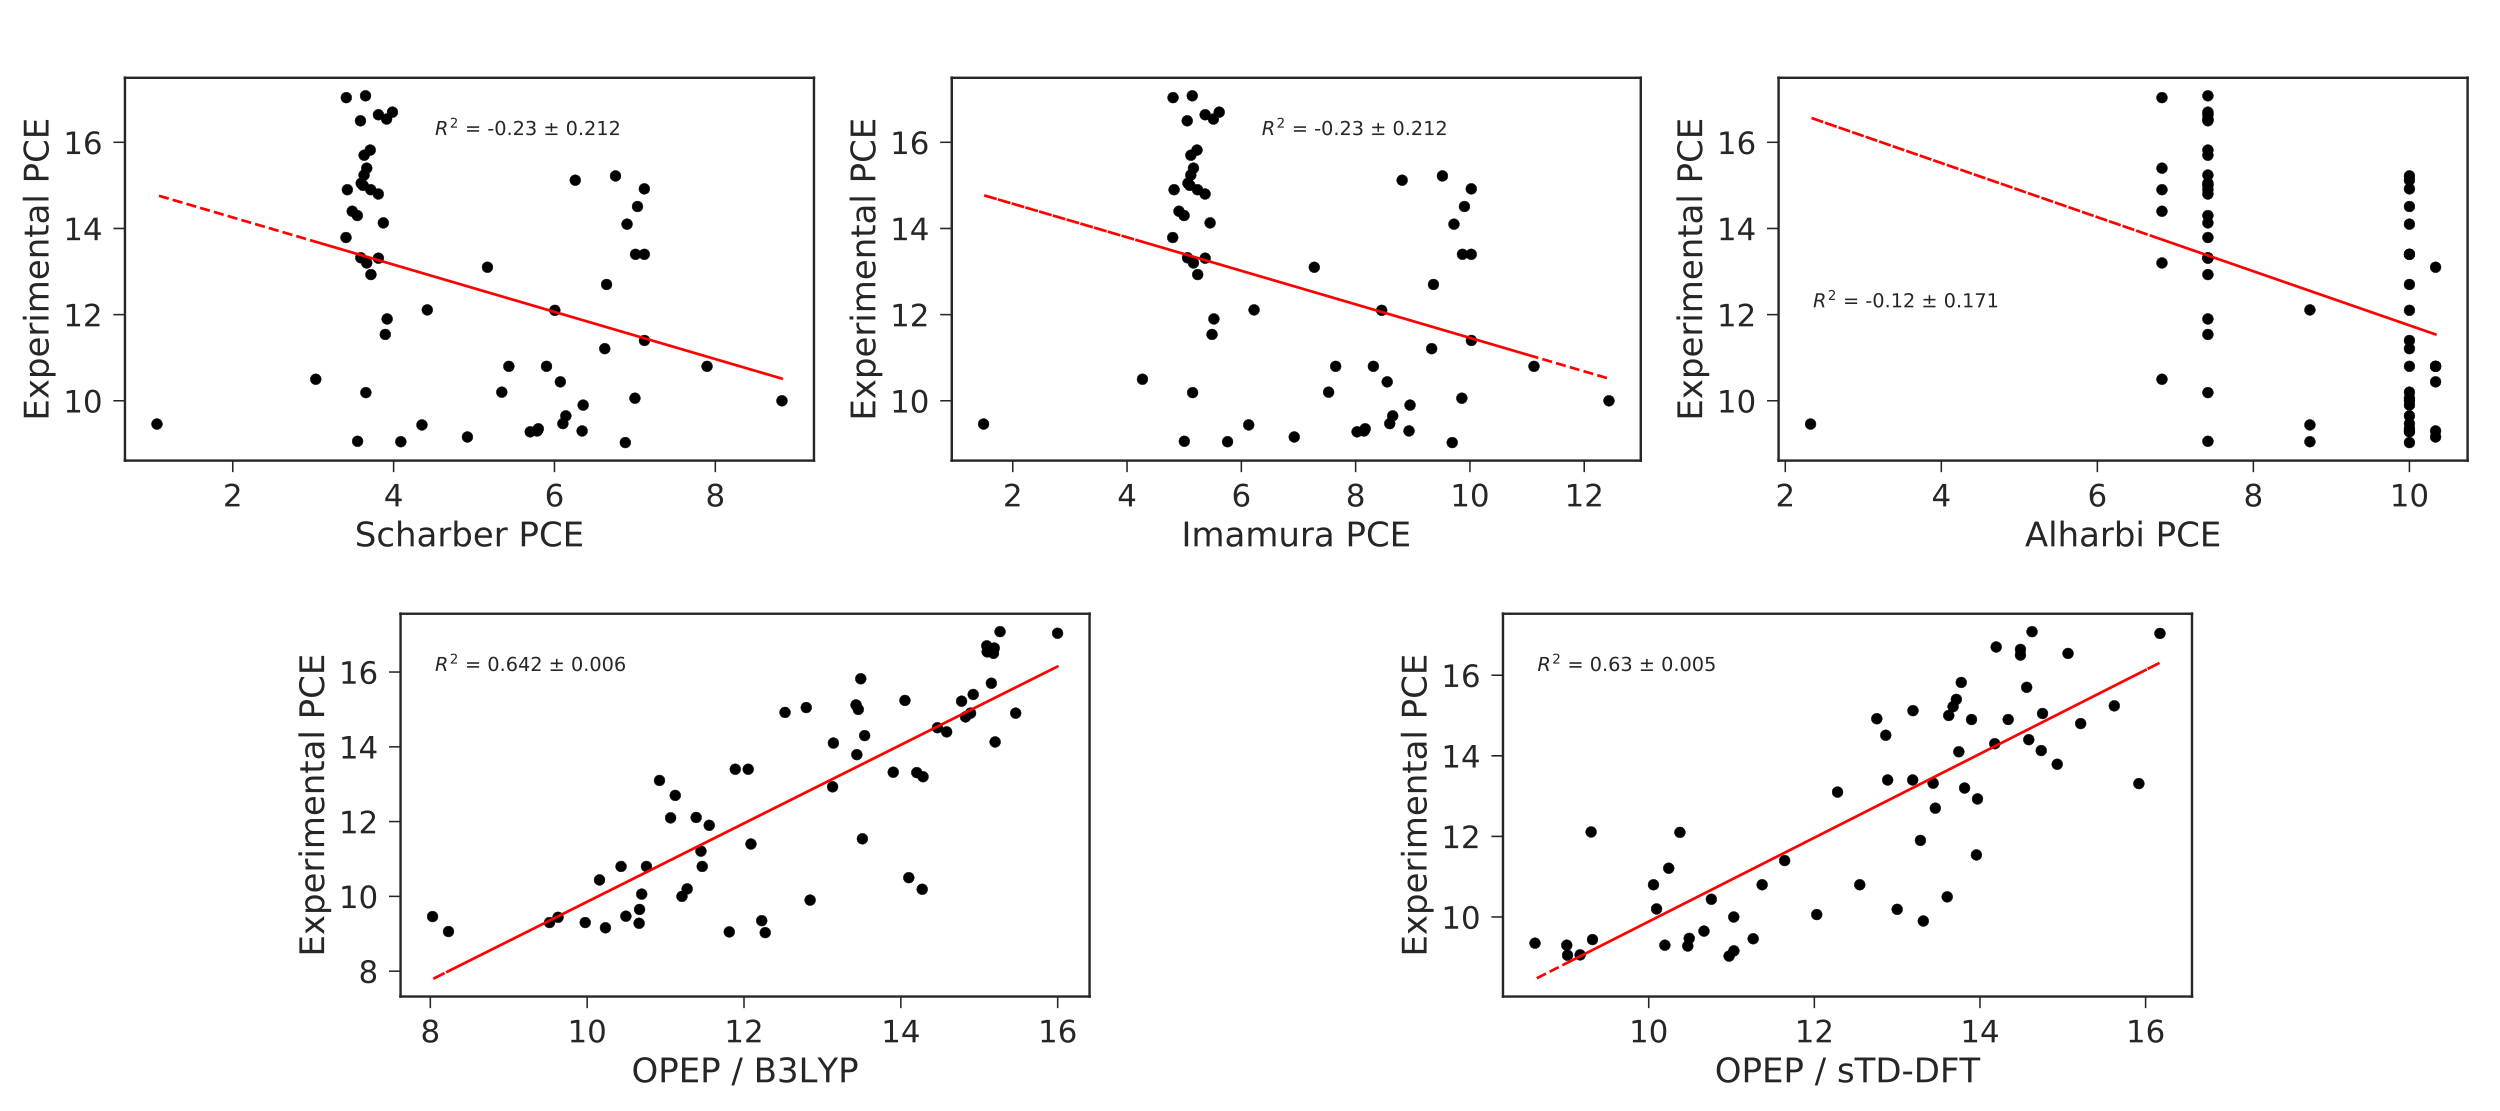 <?xml version="1.0" encoding="utf-8" standalone="no"?>
<!DOCTYPE svg PUBLIC "-//W3C//DTD SVG 1.1//EN"
  "http://www.w3.org/Graphics/SVG/1.1/DTD/svg11.dtd">
<!-- Created with matplotlib (https://matplotlib.org/) -->
<svg height="576pt" version="1.1" viewBox="0 0 1296 576" width="1296pt" xmlns="http://www.w3.org/2000/svg" xmlns:xlink="http://www.w3.org/1999/xlink">
 <defs>
  <style type="text/css">
*{stroke-linecap:butt;stroke-linejoin:round;}
  </style>
 </defs>
 <g id="figure_1">
  <g id="patch_1">
   <path d="M 0 576 
L 1296 576 
L 1296 0 
L 0 0 
z
" style="fill:#ffffff;"/>
  </g>
  <g id="axes_1">
   <g id="patch_2">
    <path d="M 64.775 238.77 
L 421.959 238.77 
L 421.959 40.32 
L 64.775 40.32 
z
" style="fill:#ffffff;"/>
   </g>
   <g id="matplotlib.axis_1">
    <g id="xtick_1">
     <g id="line2d_1">
      <defs>
       <path d="M 0 0 
L 0 6 
" id="m6de55fef20" style="stroke:#262626;stroke-width:0.8;"/>
      </defs>
      <g>
       <use style="fill:#262626;stroke:#262626;stroke-width:0.8;" x="120.663" xlink:href="#m6de55fef20" y="238.77"/>
      </g>
     </g>
     <g id="text_1">
      <!-- 2 -->
      <defs>
       <path d="M 19.188 8.297 
L 53.609 8.297 
L 53.609 0 
L 7.328 0 
L 7.328 8.297 
Q 12.938 14.109 22.625 23.891 
Q 32.328 33.688 34.812 36.531 
Q 39.547 41.844 41.422 45.531 
Q 43.312 49.219 43.312 52.781 
Q 43.312 58.594 39.234 62.25 
Q 35.156 65.922 28.609 65.922 
Q 23.969 65.922 18.812 64.312 
Q 13.672 62.703 7.812 59.422 
L 7.812 69.391 
Q 13.766 71.781 18.938 73 
Q 24.125 74.219 28.422 74.219 
Q 39.75 74.219 46.484 68.547 
Q 53.219 62.891 53.219 53.422 
Q 53.219 48.922 51.531 44.891 
Q 49.859 40.875 45.406 35.406 
Q 44.188 33.984 37.641 27.219 
Q 31.109 20.453 19.188 8.297 
z
" id="DejaVuSans-50"/>
      </defs>
      <g style="fill:#262626;" transform="translate(115.573 262.527)scale(0.16 -0.16)">
       <use xlink:href="#DejaVuSans-50"/>
      </g>
     </g>
    </g>
    <g id="xtick_2">
     <g id="line2d_2">
      <g>
       <use style="fill:#262626;stroke:#262626;stroke-width:0.8;" x="204.049" xlink:href="#m6de55fef20" y="238.77"/>
      </g>
     </g>
     <g id="text_2">
      <!-- 4 -->
      <defs>
       <path d="M 37.797 64.312 
L 12.891 25.391 
L 37.797 25.391 
z
M 35.203 72.906 
L 47.609 72.906 
L 47.609 25.391 
L 58.016 25.391 
L 58.016 17.188 
L 47.609 17.188 
L 47.609 0 
L 37.797 0 
L 37.797 17.188 
L 4.891 17.188 
L 4.891 26.703 
z
" id="DejaVuSans-52"/>
      </defs>
      <g style="fill:#262626;" transform="translate(198.959 262.527)scale(0.16 -0.16)">
       <use xlink:href="#DejaVuSans-52"/>
      </g>
     </g>
    </g>
    <g id="xtick_3">
     <g id="line2d_3">
      <g>
       <use style="fill:#262626;stroke:#262626;stroke-width:0.8;" x="287.435" xlink:href="#m6de55fef20" y="238.77"/>
      </g>
     </g>
     <g id="text_3">
      <!-- 6 -->
      <defs>
       <path d="M 33.016 40.375 
Q 26.375 40.375 22.484 35.828 
Q 18.609 31.297 18.609 23.391 
Q 18.609 15.531 22.484 10.953 
Q 26.375 6.391 33.016 6.391 
Q 39.656 6.391 43.531 10.953 
Q 47.406 15.531 47.406 23.391 
Q 47.406 31.297 43.531 35.828 
Q 39.656 40.375 33.016 40.375 
z
M 52.594 71.297 
L 52.594 62.312 
Q 48.875 64.062 45.094 64.984 
Q 41.312 65.922 37.594 65.922 
Q 27.828 65.922 22.672 59.328 
Q 17.531 52.734 16.797 39.406 
Q 19.672 43.656 24.016 45.922 
Q 28.375 48.188 33.594 48.188 
Q 44.578 48.188 50.953 41.516 
Q 57.328 34.859 57.328 23.391 
Q 57.328 12.156 50.688 5.359 
Q 44.047 -1.422 33.016 -1.422 
Q 20.359 -1.422 13.672 8.266 
Q 6.984 17.969 6.984 36.375 
Q 6.984 53.656 15.188 63.938 
Q 23.391 74.219 37.203 74.219 
Q 40.922 74.219 44.703 73.484 
Q 48.484 72.75 52.594 71.297 
z
" id="DejaVuSans-54"/>
      </defs>
      <g style="fill:#262626;" transform="translate(282.345 262.527)scale(0.16 -0.16)">
       <use xlink:href="#DejaVuSans-54"/>
      </g>
     </g>
    </g>
    <g id="xtick_4">
     <g id="line2d_4">
      <g>
       <use style="fill:#262626;stroke:#262626;stroke-width:0.8;" x="370.822" xlink:href="#m6de55fef20" y="238.77"/>
      </g>
     </g>
     <g id="text_4">
      <!-- 8 -->
      <defs>
       <path d="M 31.781 34.625 
Q 24.75 34.625 20.719 30.859 
Q 16.703 27.094 16.703 20.516 
Q 16.703 13.922 20.719 10.156 
Q 24.75 6.391 31.781 6.391 
Q 38.812 6.391 42.859 10.172 
Q 46.922 13.969 46.922 20.516 
Q 46.922 27.094 42.891 30.859 
Q 38.875 34.625 31.781 34.625 
z
M 21.922 38.812 
Q 15.578 40.375 12.031 44.719 
Q 8.5 49.078 8.5 55.328 
Q 8.5 64.062 14.719 69.141 
Q 20.953 74.219 31.781 74.219 
Q 42.672 74.219 48.875 69.141 
Q 55.078 64.062 55.078 55.328 
Q 55.078 49.078 51.531 44.719 
Q 48 40.375 41.703 38.812 
Q 48.828 37.156 52.797 32.312 
Q 56.781 27.484 56.781 20.516 
Q 56.781 9.906 50.312 4.234 
Q 43.844 -1.422 31.781 -1.422 
Q 19.734 -1.422 13.25 4.234 
Q 6.781 9.906 6.781 20.516 
Q 6.781 27.484 10.781 32.312 
Q 14.797 37.156 21.922 38.812 
z
M 18.312 54.391 
Q 18.312 48.734 21.844 45.562 
Q 25.391 42.391 31.781 42.391 
Q 38.141 42.391 41.719 45.562 
Q 45.312 48.734 45.312 54.391 
Q 45.312 60.062 41.719 63.234 
Q 38.141 66.406 31.781 66.406 
Q 25.391 66.406 21.844 63.234 
Q 18.312 60.062 18.312 54.391 
z
" id="DejaVuSans-56"/>
      </defs>
      <g style="fill:#262626;" transform="translate(365.732 262.527)scale(0.16 -0.16)">
       <use xlink:href="#DejaVuSans-56"/>
      </g>
     </g>
    </g>
    <g id="text_5">
     <!-- Scharber PCE -->
     <defs>
      <path d="M 53.516 70.516 
L 53.516 60.891 
Q 47.906 63.578 42.922 64.891 
Q 37.938 66.219 33.297 66.219 
Q 25.25 66.219 20.875 63.094 
Q 16.5 59.969 16.5 54.203 
Q 16.5 49.359 19.406 46.891 
Q 22.312 44.438 30.422 42.922 
L 36.375 41.703 
Q 47.406 39.594 52.656 34.297 
Q 57.906 29 57.906 20.125 
Q 57.906 9.516 50.797 4.047 
Q 43.703 -1.422 29.984 -1.422 
Q 24.812 -1.422 18.969 -0.25 
Q 13.141 0.922 6.891 3.219 
L 6.891 13.375 
Q 12.891 10.016 18.656 8.297 
Q 24.422 6.594 29.984 6.594 
Q 38.422 6.594 43.016 9.906 
Q 47.609 13.234 47.609 19.391 
Q 47.609 24.75 44.312 27.781 
Q 41.016 30.812 33.5 32.328 
L 27.484 33.5 
Q 16.453 35.688 11.516 40.375 
Q 6.594 45.062 6.594 53.422 
Q 6.594 63.094 13.406 68.656 
Q 20.219 74.219 32.172 74.219 
Q 37.312 74.219 42.625 73.281 
Q 47.953 72.359 53.516 70.516 
z
" id="DejaVuSans-83"/>
      <path d="M 48.781 52.594 
L 48.781 44.188 
Q 44.969 46.297 41.141 47.344 
Q 37.312 48.391 33.406 48.391 
Q 24.656 48.391 19.812 42.844 
Q 14.984 37.312 14.984 27.297 
Q 14.984 17.281 19.812 11.734 
Q 24.656 6.203 33.406 6.203 
Q 37.312 6.203 41.141 7.25 
Q 44.969 8.297 48.781 10.406 
L 48.781 2.094 
Q 45.016 0.344 40.984 -0.531 
Q 36.969 -1.422 32.422 -1.422 
Q 20.062 -1.422 12.781 6.344 
Q 5.516 14.109 5.516 27.297 
Q 5.516 40.672 12.859 48.328 
Q 20.219 56 33.016 56 
Q 37.156 56 41.109 55.141 
Q 45.062 54.297 48.781 52.594 
z
" id="DejaVuSans-99"/>
      <path d="M 54.891 33.016 
L 54.891 0 
L 45.906 0 
L 45.906 32.719 
Q 45.906 40.484 42.875 44.328 
Q 39.844 48.188 33.797 48.188 
Q 26.516 48.188 22.312 43.547 
Q 18.109 38.922 18.109 30.906 
L 18.109 0 
L 9.078 0 
L 9.078 75.984 
L 18.109 75.984 
L 18.109 46.188 
Q 21.344 51.125 25.703 53.562 
Q 30.078 56 35.797 56 
Q 45.219 56 50.047 50.172 
Q 54.891 44.344 54.891 33.016 
z
" id="DejaVuSans-104"/>
      <path d="M 34.281 27.484 
Q 23.391 27.484 19.188 25 
Q 14.984 22.516 14.984 16.5 
Q 14.984 11.719 18.141 8.906 
Q 21.297 6.109 26.703 6.109 
Q 34.188 6.109 38.703 11.406 
Q 43.219 16.703 43.219 25.484 
L 43.219 27.484 
z
M 52.203 31.203 
L 52.203 0 
L 43.219 0 
L 43.219 8.297 
Q 40.141 3.328 35.547 0.953 
Q 30.953 -1.422 24.312 -1.422 
Q 15.922 -1.422 10.953 3.297 
Q 6 8.016 6 15.922 
Q 6 25.141 12.172 29.828 
Q 18.359 34.516 30.609 34.516 
L 43.219 34.516 
L 43.219 35.406 
Q 43.219 41.609 39.141 45 
Q 35.062 48.391 27.688 48.391 
Q 23 48.391 18.547 47.266 
Q 14.109 46.141 10.016 43.891 
L 10.016 52.203 
Q 14.938 54.109 19.578 55.047 
Q 24.219 56 28.609 56 
Q 40.484 56 46.344 49.844 
Q 52.203 43.703 52.203 31.203 
z
" id="DejaVuSans-97"/>
      <path d="M 41.109 46.297 
Q 39.594 47.172 37.812 47.578 
Q 36.031 48 33.891 48 
Q 26.266 48 22.188 43.047 
Q 18.109 38.094 18.109 28.812 
L 18.109 0 
L 9.078 0 
L 9.078 54.688 
L 18.109 54.688 
L 18.109 46.188 
Q 20.953 51.172 25.484 53.578 
Q 30.031 56 36.531 56 
Q 37.453 56 38.578 55.875 
Q 39.703 55.766 41.062 55.516 
z
" id="DejaVuSans-114"/>
      <path d="M 48.688 27.297 
Q 48.688 37.203 44.609 42.844 
Q 40.531 48.484 33.406 48.484 
Q 26.266 48.484 22.188 42.844 
Q 18.109 37.203 18.109 27.297 
Q 18.109 17.391 22.188 11.75 
Q 26.266 6.109 33.406 6.109 
Q 40.531 6.109 44.609 11.75 
Q 48.688 17.391 48.688 27.297 
z
M 18.109 46.391 
Q 20.953 51.266 25.266 53.625 
Q 29.594 56 35.594 56 
Q 45.562 56 51.781 48.094 
Q 58.016 40.188 58.016 27.297 
Q 58.016 14.406 51.781 6.484 
Q 45.562 -1.422 35.594 -1.422 
Q 29.594 -1.422 25.266 0.953 
Q 20.953 3.328 18.109 8.203 
L 18.109 0 
L 9.078 0 
L 9.078 75.984 
L 18.109 75.984 
z
" id="DejaVuSans-98"/>
      <path d="M 56.203 29.594 
L 56.203 25.203 
L 14.891 25.203 
Q 15.484 15.922 20.484 11.062 
Q 25.484 6.203 34.422 6.203 
Q 39.594 6.203 44.453 7.469 
Q 49.312 8.734 54.109 11.281 
L 54.109 2.781 
Q 49.266 0.734 44.188 -0.344 
Q 39.109 -1.422 33.891 -1.422 
Q 20.797 -1.422 13.156 6.188 
Q 5.516 13.812 5.516 26.812 
Q 5.516 40.234 12.766 48.109 
Q 20.016 56 32.328 56 
Q 43.359 56 49.781 48.891 
Q 56.203 41.797 56.203 29.594 
z
M 47.219 32.234 
Q 47.125 39.594 43.094 43.984 
Q 39.062 48.391 32.422 48.391 
Q 24.906 48.391 20.391 44.141 
Q 15.875 39.891 15.188 32.172 
z
" id="DejaVuSans-101"/>
      <path id="DejaVuSans-32"/>
      <path d="M 19.672 64.797 
L 19.672 37.406 
L 32.078 37.406 
Q 38.969 37.406 42.719 40.969 
Q 46.484 44.531 46.484 51.125 
Q 46.484 57.672 42.719 61.234 
Q 38.969 64.797 32.078 64.797 
z
M 9.812 72.906 
L 32.078 72.906 
Q 44.344 72.906 50.609 67.359 
Q 56.891 61.812 56.891 51.125 
Q 56.891 40.328 50.609 34.812 
Q 44.344 29.297 32.078 29.297 
L 19.672 29.297 
L 19.672 0 
L 9.812 0 
z
" id="DejaVuSans-80"/>
      <path d="M 64.406 67.281 
L 64.406 56.891 
Q 59.422 61.531 53.781 63.812 
Q 48.141 66.109 41.797 66.109 
Q 29.297 66.109 22.656 58.469 
Q 16.016 50.828 16.016 36.375 
Q 16.016 21.969 22.656 14.328 
Q 29.297 6.688 41.797 6.688 
Q 48.141 6.688 53.781 8.984 
Q 59.422 11.281 64.406 15.922 
L 64.406 5.609 
Q 59.234 2.094 53.438 0.328 
Q 47.656 -1.422 41.219 -1.422 
Q 24.656 -1.422 15.125 8.703 
Q 5.609 18.844 5.609 36.375 
Q 5.609 53.953 15.125 64.078 
Q 24.656 74.219 41.219 74.219 
Q 47.75 74.219 53.531 72.484 
Q 59.328 70.75 64.406 67.281 
z
" id="DejaVuSans-67"/>
      <path d="M 9.812 72.906 
L 55.906 72.906 
L 55.906 64.594 
L 19.672 64.594 
L 19.672 43.016 
L 54.391 43.016 
L 54.391 34.719 
L 19.672 34.719 
L 19.672 8.297 
L 56.781 8.297 
L 56.781 0 
L 9.812 0 
z
" id="DejaVuSans-69"/>
     </defs>
     <g style="fill:#262626;" transform="translate(183.927 283.228)scale(0.176 -0.176)">
      <use xlink:href="#DejaVuSans-83"/>
      <use x="63.477" xlink:href="#DejaVuSans-99"/>
      <use x="118.457" xlink:href="#DejaVuSans-104"/>
      <use x="181.836" xlink:href="#DejaVuSans-97"/>
      <use x="243.115" xlink:href="#DejaVuSans-114"/>
      <use x="284.229" xlink:href="#DejaVuSans-98"/>
      <use x="347.705" xlink:href="#DejaVuSans-101"/>
      <use x="409.229" xlink:href="#DejaVuSans-114"/>
      <use x="450.342" xlink:href="#DejaVuSans-32"/>
      <use x="482.129" xlink:href="#DejaVuSans-80"/>
      <use x="542.432" xlink:href="#DejaVuSans-67"/>
      <use x="612.256" xlink:href="#DejaVuSans-69"/>
     </g>
    </g>
   </g>
   <g id="matplotlib.axis_2">
    <g id="ytick_1">
     <g id="line2d_5">
      <defs>
       <path d="M 0 0 
L -6 0 
" id="mbd61e063ae" style="stroke:#262626;stroke-width:0.8;"/>
      </defs>
      <g>
       <use style="fill:#262626;stroke:#262626;stroke-width:0.8;" x="64.775" xlink:href="#mbd61e063ae" y="207.771"/>
      </g>
     </g>
     <g id="text_6">
      <!-- 10 -->
      <defs>
       <path d="M 12.406 8.297 
L 28.516 8.297 
L 28.516 63.922 
L 10.984 60.406 
L 10.984 69.391 
L 28.422 72.906 
L 38.281 72.906 
L 38.281 8.297 
L 54.391 8.297 
L 54.391 0 
L 12.406 0 
z
" id="DejaVuSans-49"/>
       <path d="M 31.781 66.406 
Q 24.172 66.406 20.328 58.906 
Q 16.5 51.422 16.5 36.375 
Q 16.5 21.391 20.328 13.891 
Q 24.172 6.391 31.781 6.391 
Q 39.453 6.391 43.281 13.891 
Q 47.125 21.391 47.125 36.375 
Q 47.125 51.422 43.281 58.906 
Q 39.453 66.406 31.781 66.406 
z
M 31.781 74.219 
Q 44.047 74.219 50.516 64.516 
Q 56.984 54.828 56.984 36.375 
Q 56.984 17.969 50.516 8.266 
Q 44.047 -1.422 31.781 -1.422 
Q 19.531 -1.422 13.062 8.266 
Q 6.594 17.969 6.594 36.375 
Q 6.594 54.828 13.062 64.516 
Q 19.531 74.219 31.781 74.219 
z
" id="DejaVuSans-48"/>
      </defs>
      <g style="fill:#262626;" transform="translate(32.815 213.849)scale(0.16 -0.16)">
       <use xlink:href="#DejaVuSans-49"/>
       <use x="63.623" xlink:href="#DejaVuSans-48"/>
      </g>
     </g>
    </g>
    <g id="ytick_2">
     <g id="line2d_6">
      <g>
       <use style="fill:#262626;stroke:#262626;stroke-width:0.8;" x="64.775" xlink:href="#mbd61e063ae" y="163.106"/>
      </g>
     </g>
     <g id="text_7">
      <!-- 12 -->
      <g style="fill:#262626;" transform="translate(32.815 169.185)scale(0.16 -0.16)">
       <use xlink:href="#DejaVuSans-49"/>
       <use x="63.623" xlink:href="#DejaVuSans-50"/>
      </g>
     </g>
    </g>
    <g id="ytick_3">
     <g id="line2d_7">
      <g>
       <use style="fill:#262626;stroke:#262626;stroke-width:0.8;" x="64.775" xlink:href="#mbd61e063ae" y="118.441"/>
      </g>
     </g>
     <g id="text_8">
      <!-- 14 -->
      <g style="fill:#262626;" transform="translate(32.815 124.52)scale(0.16 -0.16)">
       <use xlink:href="#DejaVuSans-49"/>
       <use x="63.623" xlink:href="#DejaVuSans-52"/>
      </g>
     </g>
    </g>
    <g id="ytick_4">
     <g id="line2d_8">
      <g>
       <use style="fill:#262626;stroke:#262626;stroke-width:0.8;" x="64.775" xlink:href="#mbd61e063ae" y="73.776"/>
      </g>
     </g>
     <g id="text_9">
      <!-- 16 -->
      <g style="fill:#262626;" transform="translate(32.815 79.855)scale(0.16 -0.16)">
       <use xlink:href="#DejaVuSans-49"/>
       <use x="63.623" xlink:href="#DejaVuSans-54"/>
      </g>
     </g>
    </g>
    <g id="text_10">
     <!-- Experimental PCE -->
     <defs>
      <path d="M 54.891 54.688 
L 35.109 28.078 
L 55.906 0 
L 45.312 0 
L 29.391 21.484 
L 13.484 0 
L 2.875 0 
L 24.125 28.609 
L 4.688 54.688 
L 15.281 54.688 
L 29.781 35.203 
L 44.281 54.688 
z
" id="DejaVuSans-120"/>
      <path d="M 18.109 8.203 
L 18.109 -20.797 
L 9.078 -20.797 
L 9.078 54.688 
L 18.109 54.688 
L 18.109 46.391 
Q 20.953 51.266 25.266 53.625 
Q 29.594 56 35.594 56 
Q 45.562 56 51.781 48.094 
Q 58.016 40.188 58.016 27.297 
Q 58.016 14.406 51.781 6.484 
Q 45.562 -1.422 35.594 -1.422 
Q 29.594 -1.422 25.266 0.953 
Q 20.953 3.328 18.109 8.203 
z
M 48.688 27.297 
Q 48.688 37.203 44.609 42.844 
Q 40.531 48.484 33.406 48.484 
Q 26.266 48.484 22.188 42.844 
Q 18.109 37.203 18.109 27.297 
Q 18.109 17.391 22.188 11.75 
Q 26.266 6.109 33.406 6.109 
Q 40.531 6.109 44.609 11.75 
Q 48.688 17.391 48.688 27.297 
z
" id="DejaVuSans-112"/>
      <path d="M 9.422 54.688 
L 18.406 54.688 
L 18.406 0 
L 9.422 0 
z
M 9.422 75.984 
L 18.406 75.984 
L 18.406 64.594 
L 9.422 64.594 
z
" id="DejaVuSans-105"/>
      <path d="M 52 44.188 
Q 55.375 50.25 60.062 53.125 
Q 64.75 56 71.094 56 
Q 79.641 56 84.281 50.016 
Q 88.922 44.047 88.922 33.016 
L 88.922 0 
L 79.891 0 
L 79.891 32.719 
Q 79.891 40.578 77.094 44.375 
Q 74.312 48.188 68.609 48.188 
Q 61.625 48.188 57.562 43.547 
Q 53.516 38.922 53.516 30.906 
L 53.516 0 
L 44.484 0 
L 44.484 32.719 
Q 44.484 40.625 41.703 44.406 
Q 38.922 48.188 33.109 48.188 
Q 26.219 48.188 22.156 43.531 
Q 18.109 38.875 18.109 30.906 
L 18.109 0 
L 9.078 0 
L 9.078 54.688 
L 18.109 54.688 
L 18.109 46.188 
Q 21.188 51.219 25.484 53.609 
Q 29.781 56 35.688 56 
Q 41.656 56 45.828 52.969 
Q 50 49.953 52 44.188 
z
" id="DejaVuSans-109"/>
      <path d="M 54.891 33.016 
L 54.891 0 
L 45.906 0 
L 45.906 32.719 
Q 45.906 40.484 42.875 44.328 
Q 39.844 48.188 33.797 48.188 
Q 26.516 48.188 22.312 43.547 
Q 18.109 38.922 18.109 30.906 
L 18.109 0 
L 9.078 0 
L 9.078 54.688 
L 18.109 54.688 
L 18.109 46.188 
Q 21.344 51.125 25.703 53.562 
Q 30.078 56 35.797 56 
Q 45.219 56 50.047 50.172 
Q 54.891 44.344 54.891 33.016 
z
" id="DejaVuSans-110"/>
      <path d="M 18.312 70.219 
L 18.312 54.688 
L 36.812 54.688 
L 36.812 47.703 
L 18.312 47.703 
L 18.312 18.016 
Q 18.312 11.328 20.141 9.422 
Q 21.969 7.516 27.594 7.516 
L 36.812 7.516 
L 36.812 0 
L 27.594 0 
Q 17.188 0 13.234 3.875 
Q 9.281 7.766 9.281 18.016 
L 9.281 47.703 
L 2.688 47.703 
L 2.688 54.688 
L 9.281 54.688 
L 9.281 70.219 
z
" id="DejaVuSans-116"/>
      <path d="M 9.422 75.984 
L 18.406 75.984 
L 18.406 0 
L 9.422 0 
z
" id="DejaVuSans-108"/>
     </defs>
     <g style="fill:#262626;" transform="translate(25.155 218.037)rotate(-90)scale(0.176 -0.176)">
      <use xlink:href="#DejaVuSans-69"/>
      <use x="63.184" xlink:href="#DejaVuSans-120"/>
      <use x="122.363" xlink:href="#DejaVuSans-112"/>
      <use x="185.84" xlink:href="#DejaVuSans-101"/>
      <use x="247.363" xlink:href="#DejaVuSans-114"/>
      <use x="288.477" xlink:href="#DejaVuSans-105"/>
      <use x="316.26" xlink:href="#DejaVuSans-109"/>
      <use x="413.672" xlink:href="#DejaVuSans-101"/>
      <use x="475.195" xlink:href="#DejaVuSans-110"/>
      <use x="538.574" xlink:href="#DejaVuSans-116"/>
      <use x="577.783" xlink:href="#DejaVuSans-97"/>
      <use x="639.062" xlink:href="#DejaVuSans-108"/>
      <use x="666.846" xlink:href="#DejaVuSans-32"/>
      <use x="698.633" xlink:href="#DejaVuSans-80"/>
      <use x="758.936" xlink:href="#DejaVuSans-67"/>
      <use x="828.76" xlink:href="#DejaVuSans-69"/>
     </g>
    </g>
   </g>
   <g id="PathCollection_1">
    <defs>
     <path d="M 0 2.8 
C 0.743 2.8 1.455 2.505 1.98 1.98 
C 2.505 1.455 2.8 0.743 2.8 0 
C 2.8 -0.743 2.505 -1.455 1.98 -1.98 
C 1.455 -2.505 0.743 -2.8 0 -2.8 
C -0.743 -2.8 -1.455 -2.505 -1.98 -1.98 
C -2.505 -1.455 -2.8 -0.743 -2.8 0 
C -2.8 0.743 -2.505 1.455 -1.98 1.98 
C -1.455 2.505 -0.743 2.8 0 2.8 
z
" id="mf624e126ad" style="stroke:#000000;stroke-width:0.24;"/>
    </defs>
    <g clip-path="url(#p57de48ef11)">
     <use style="stroke:#000000;stroke-width:0.24;" x="290.475" xlink:href="#mf624e126ad" y="197.944"/>
     <use style="stroke:#000000;stroke-width:0.24;" x="334.024" xlink:href="#mf624e126ad" y="97.895"/>
     <use style="stroke:#000000;stroke-width:0.24;" x="188.219" xlink:href="#mf624e126ad" y="96.108"/>
     <use style="stroke:#000000;stroke-width:0.24;" x="298.218" xlink:href="#mf624e126ad" y="93.428"/>
     <use style="stroke:#000000;stroke-width:0.24;" x="188.771" xlink:href="#mf624e126ad" y="80.476"/>
     <use style="stroke:#000000;stroke-width:0.24;" x="179.529" xlink:href="#mf624e126ad" y="50.617"/>
     <use style="stroke:#000000;stroke-width:0.24;" x="188.729" xlink:href="#mf624e126ad" y="90.749"/>
     <use style="stroke:#000000;stroke-width:0.24;" x="274.872" xlink:href="#mf624e126ad" y="223.85"/>
     <use style="stroke:#000000;stroke-width:0.24;" x="325.059" xlink:href="#mf624e126ad" y="116.208"/>
     <use style="stroke:#000000;stroke-width:0.24;" x="330.483" xlink:href="#mf624e126ad" y="107.051"/>
     <use style="stroke:#000000;stroke-width:0.24;" x="203.454" xlink:href="#mf624e126ad" y="58.143"/>
     <use style="stroke:#000000;stroke-width:0.24;" x="252.697" xlink:href="#mf624e126ad" y="138.54"/>
     <use style="stroke:#000000;stroke-width:0.24;" x="190.111" xlink:href="#mf624e126ad" y="87.175"/>
     <use style="stroke:#000000;stroke-width:0.24;" x="196.168" xlink:href="#mf624e126ad" y="59.483"/>
     <use style="stroke:#000000;stroke-width:0.24;" x="324.172" xlink:href="#mf624e126ad" y="229.433"/>
     <use style="stroke:#000000;stroke-width:0.24;" x="301.771" xlink:href="#mf624e126ad" y="223.403"/>
     <use style="stroke:#000000;stroke-width:0.24;" x="278.462" xlink:href="#mf624e126ad" y="223.403"/>
     <use style="stroke:#000000;stroke-width:0.24;" x="185.247" xlink:href="#mf624e126ad" y="111.741"/>
     <use style="stroke:#000000;stroke-width:0.24;" x="186.874" xlink:href="#mf624e126ad" y="62.61"/>
     <use style="stroke:#000000;stroke-width:0.24;" x="81.373" xlink:href="#mf624e126ad" y="219.83"/>
     <use style="stroke:#000000;stroke-width:0.24;" x="191.931" xlink:href="#mf624e126ad" y="77.796"/>
     <use style="stroke:#000000;stroke-width:0.24;" x="293.327" xlink:href="#mf624e126ad" y="215.587"/>
     <use style="stroke:#000000;stroke-width:0.24;" x="329.145" xlink:href="#mf624e126ad" y="206.431"/>
     <use style="stroke:#000000;stroke-width:0.24;" x="196.116" xlink:href="#mf624e126ad" y="100.575"/>
     <use style="stroke:#000000;stroke-width:0.24;" x="302.309" xlink:href="#mf624e126ad" y="210.004"/>
     <use style="stroke:#000000;stroke-width:0.24;" x="260.128" xlink:href="#mf624e126ad" y="203.304"/>
     <use style="stroke:#000000;stroke-width:0.24;" x="163.691" xlink:href="#mf624e126ad" y="196.604"/>
     <use style="stroke:#000000;stroke-width:0.24;" x="405.361" xlink:href="#mf624e126ad" y="207.771"/>
     <use style="stroke:#000000;stroke-width:0.24;" x="287.619" xlink:href="#mf624e126ad" y="160.873"/>
     <use style="stroke:#000000;stroke-width:0.24;" x="263.784" xlink:href="#mf624e126ad" y="189.905"/>
     <use style="stroke:#000000;stroke-width:0.24;" x="319.084" xlink:href="#mf624e126ad" y="91.195"/>
     <use style="stroke:#000000;stroke-width:0.24;" x="196.168" xlink:href="#mf624e126ad" y="133.85"/>
     <use style="stroke:#000000;stroke-width:0.24;" x="242.312" xlink:href="#mf624e126ad" y="226.53"/>
     <use style="stroke:#000000;stroke-width:0.24;" x="283.312" xlink:href="#mf624e126ad" y="189.905"/>
     <use style="stroke:#000000;stroke-width:0.24;" x="187.253" xlink:href="#mf624e126ad" y="94.992"/>
     <use style="stroke:#000000;stroke-width:0.24;" x="180.07" xlink:href="#mf624e126ad" y="98.342"/>
     <use style="stroke:#000000;stroke-width:0.24;" x="221.503" xlink:href="#mf624e126ad" y="160.649"/>
     <use style="stroke:#000000;stroke-width:0.24;" x="200.437" xlink:href="#mf624e126ad" y="61.716"/>
     <use style="stroke:#000000;stroke-width:0.24;" x="189.485" xlink:href="#mf624e126ad" y="49.657"/>
     <use style="stroke:#000000;stroke-width:0.24;" x="198.723" xlink:href="#mf624e126ad" y="115.538"/>
     <use style="stroke:#000000;stroke-width:0.24;" x="192.292" xlink:href="#mf624e126ad" y="142.337"/>
     <use style="stroke:#000000;stroke-width:0.24;" x="179.362" xlink:href="#mf624e126ad" y="123.131"/>
     <use style="stroke:#000000;stroke-width:0.24;" x="313.508" xlink:href="#mf624e126ad" y="180.748"/>
     <use style="stroke:#000000;stroke-width:0.24;" x="334.083" xlink:href="#mf624e126ad" y="176.505"/>
     <use style="stroke:#000000;stroke-width:0.24;" x="279.068" xlink:href="#mf624e126ad" y="222.287"/>
     <use style="stroke:#000000;stroke-width:0.24;" x="291.795" xlink:href="#mf624e126ad" y="219.607"/>
     <use style="stroke:#000000;stroke-width:0.24;" x="199.728" xlink:href="#mf624e126ad" y="173.379"/>
     <use style="stroke:#000000;stroke-width:0.24;" x="366.524" xlink:href="#mf624e126ad" y="189.905"/>
     <use style="stroke:#000000;stroke-width:0.24;" x="334.024" xlink:href="#mf624e126ad" y="131.84"/>
     <use style="stroke:#000000;stroke-width:0.24;" x="314.444" xlink:href="#mf624e126ad" y="147.473"/>
     <use style="stroke:#000000;stroke-width:0.24;" x="185.374" xlink:href="#mf624e126ad" y="228.763"/>
     <use style="stroke:#000000;stroke-width:0.24;" x="189.664" xlink:href="#mf624e126ad" y="203.528"/>
     <use style="stroke:#000000;stroke-width:0.24;" x="200.691" xlink:href="#mf624e126ad" y="165.339"/>
     <use style="stroke:#000000;stroke-width:0.24;" x="218.729" xlink:href="#mf624e126ad" y="220.277"/>
     <use style="stroke:#000000;stroke-width:0.24;" x="190.111" xlink:href="#mf624e126ad" y="136.307"/>
     <use style="stroke:#000000;stroke-width:0.24;" x="207.778" xlink:href="#mf624e126ad" y="228.987"/>
     <use style="stroke:#000000;stroke-width:0.24;" x="182.608" xlink:href="#mf624e126ad" y="109.508"/>
     <use style="stroke:#000000;stroke-width:0.24;" x="329.46" xlink:href="#mf624e126ad" y="131.84"/>
     <use style="stroke:#000000;stroke-width:0.24;" x="187.027" xlink:href="#mf624e126ad" y="133.627"/>
     <use style="stroke:#000000;stroke-width:0.24;" x="192.202" xlink:href="#mf624e126ad" y="98.342"/>
    </g>
   </g>
   <g id="line2d_9">
    <path clip-path="url(#p57de48ef11)" d="M 290.475 162.56 
L 334.024 175.342 
L 188.219 132.545 
L 298.218 164.832 
L 188.771 132.707 
L 179.529 129.995 
L 188.729 132.695 
L 274.872 157.98 
L 325.059 172.711 
L 330.483 174.303 
L 203.454 137.017 
L 252.697 151.471 
L 190.111 133.101 
L 196.168 134.878 
L 324.172 172.45 
L 301.771 165.875 
L 278.462 159.033 
L 185.247 131.673 
L 186.874 132.151 
L 81.373 101.184 
L 191.931 133.635 
L 293.327 163.397 
L 329.145 173.91 
L 196.116 134.863 
L 302.309 166.033 
L 260.128 153.652 
L 163.691 125.346 
L 405.361 196.281 
L 287.619 161.721 
L 263.784 154.725 
L 319.084 170.957 
L 196.168 134.878 
L 242.312 148.423 
L 283.312 160.457 
L 187.253 132.262 
L 180.07 130.153 
L 221.503 142.315 
L 200.437 136.132 
L 189.485 132.917 
L 198.723 135.628 
L 192.292 133.741 
L 179.362 129.946 
L 313.508 169.32 
L 334.083 175.359 
L 279.068 159.211 
L 291.795 162.947 
L 199.728 135.923 
L 366.524 184.882 
L 334.024 175.342 
L 314.444 169.595 
L 185.374 131.71 
L 189.664 132.97 
L 200.691 136.206 
L 218.729 141.501 
L 190.111 133.101 
L 207.778 138.286 
L 182.608 130.898 
L 329.46 174.002 
L 187.027 132.195 
L 192.202 133.714 
" style="fill:none;stroke:#ff0000;stroke-dasharray:5.18,2.24;stroke-dashoffset:0;stroke-width:1.4;"/>
   </g>
   <g id="patch_3">
    <path d="M 64.775 238.77 
L 64.775 40.32 
" style="fill:none;stroke:#262626;stroke-linecap:square;stroke-linejoin:miter;stroke-width:1.25;"/>
   </g>
   <g id="patch_4">
    <path d="M 421.959 238.77 
L 421.959 40.32 
" style="fill:none;stroke:#262626;stroke-linecap:square;stroke-linejoin:miter;stroke-width:1.25;"/>
   </g>
   <g id="patch_5">
    <path d="M 64.775 238.77 
L 421.959 238.77 
" style="fill:none;stroke:#262626;stroke-linecap:square;stroke-linejoin:miter;stroke-width:1.25;"/>
   </g>
   <g id="patch_6">
    <path d="M 64.775 40.32 
L 421.959 40.32 
" style="fill:none;stroke:#262626;stroke-linecap:square;stroke-linejoin:miter;stroke-width:1.25;"/>
   </g>
   <g id="text_11">
    <!-- $R^2$ = -0.23 ± 0.212 -->
    <defs>
     <path d="M 25.203 64.797 
L 20.219 38.922 
L 32.906 38.922 
Q 40.375 38.922 44.984 43.047 
Q 49.609 47.172 49.609 53.812 
Q 49.609 59.125 46.5 61.953 
Q 43.406 64.797 37.594 64.797 
z
M 43.312 35.016 
Q 46.438 34.281 48.516 31.391 
Q 50.594 28.516 53.328 19.922 
L 59.516 0 
L 49.125 0 
L 43.406 18.703 
Q 41.219 25.922 38.328 28.359 
Q 35.453 30.812 29.5 30.812 
L 18.609 30.812 
L 12.594 0 
L 2.688 0 
L 16.891 72.906 
L 39.109 72.906 
Q 49.219 72.906 54.609 68.328 
Q 60.016 63.766 60.016 55.172 
Q 60.016 47.562 55.422 41.984 
Q 50.828 36.422 43.312 35.016 
z
" id="DejaVuSans-Oblique-82"/>
     <path d="M 10.594 45.406 
L 73.188 45.406 
L 73.188 37.203 
L 10.594 37.203 
z
M 10.594 25.484 
L 73.188 25.484 
L 73.188 17.188 
L 10.594 17.188 
z
" id="DejaVuSans-61"/>
     <path d="M 4.891 31.391 
L 31.203 31.391 
L 31.203 23.391 
L 4.891 23.391 
z
" id="DejaVuSans-45"/>
     <path d="M 10.688 12.406 
L 21 12.406 
L 21 0 
L 10.688 0 
z
" id="DejaVuSans-46"/>
     <path d="M 40.578 39.312 
Q 47.656 37.797 51.625 33 
Q 55.609 28.219 55.609 21.188 
Q 55.609 10.406 48.188 4.484 
Q 40.766 -1.422 27.094 -1.422 
Q 22.516 -1.422 17.656 -0.516 
Q 12.797 0.391 7.625 2.203 
L 7.625 11.719 
Q 11.719 9.328 16.594 8.109 
Q 21.484 6.891 26.812 6.891 
Q 36.078 6.891 40.938 10.547 
Q 45.797 14.203 45.797 21.188 
Q 45.797 27.641 41.281 31.266 
Q 36.766 34.906 28.719 34.906 
L 20.219 34.906 
L 20.219 43.016 
L 29.109 43.016 
Q 36.375 43.016 40.234 45.922 
Q 44.094 48.828 44.094 54.297 
Q 44.094 59.906 40.109 62.906 
Q 36.141 65.922 28.719 65.922 
Q 24.656 65.922 20.016 65.031 
Q 15.375 64.156 9.812 62.312 
L 9.812 71.094 
Q 15.438 72.656 20.344 73.438 
Q 25.25 74.219 29.594 74.219 
Q 40.828 74.219 47.359 69.109 
Q 53.906 64.016 53.906 55.328 
Q 53.906 49.266 50.438 45.094 
Q 46.969 40.922 40.578 39.312 
z
" id="DejaVuSans-51"/>
     <path d="M 46 62.703 
L 46 43.797 
L 73.188 43.797 
L 73.188 35.5 
L 46 35.5 
L 46 16.609 
L 37.797 16.609 
L 37.797 35.5 
L 10.594 35.5 
L 10.594 43.797 
L 37.797 43.797 
L 37.797 62.703 
z
M 10.594 8.297 
L 73.188 8.297 
L 73.188 0 
L 10.594 0 
z
" id="DejaVuSans-177"/>
    </defs>
    <g style="fill:#262626;" transform="translate(225.508 70.088)scale(0.1 -0.1)">
     <use transform="translate(0 0.766)" xlink:href="#DejaVuSans-Oblique-82"/>
     <use transform="translate(76.499 39.047)scale(0.7)" xlink:href="#DejaVuSans-50"/>
     <use transform="translate(123.77 0.766)" xlink:href="#DejaVuSans-32"/>
     <use transform="translate(155.557 0.766)" xlink:href="#DejaVuSans-61"/>
     <use transform="translate(239.346 0.766)" xlink:href="#DejaVuSans-32"/>
     <use transform="translate(271.133 0.766)" xlink:href="#DejaVuSans-45"/>
     <use transform="translate(307.217 0.766)" xlink:href="#DejaVuSans-48"/>
     <use transform="translate(370.84 0.766)" xlink:href="#DejaVuSans-46"/>
     <use transform="translate(402.549 0.766)" xlink:href="#DejaVuSans-50"/>
     <use transform="translate(466.172 0.766)" xlink:href="#DejaVuSans-51"/>
     <use transform="translate(529.795 0.766)" xlink:href="#DejaVuSans-32"/>
     <use transform="translate(561.582 0.766)" xlink:href="#DejaVuSans-177"/>
     <use transform="translate(645.371 0.766)" xlink:href="#DejaVuSans-32"/>
     <use transform="translate(677.158 0.766)" xlink:href="#DejaVuSans-48"/>
     <use transform="translate(740.781 0.766)" xlink:href="#DejaVuSans-46"/>
     <use transform="translate(772.49 0.766)" xlink:href="#DejaVuSans-50"/>
     <use transform="translate(836.113 0.766)" xlink:href="#DejaVuSans-49"/>
     <use transform="translate(899.736 0.766)" xlink:href="#DejaVuSans-50"/>
    </g>
   </g>
  </g>
  <g id="axes_2">
   <g id="patch_7">
    <path d="M 493.396 238.77 
L 850.579 238.77 
L 850.579 40.32 
L 493.396 40.32 
z
" style="fill:#ffffff;"/>
   </g>
   <g id="matplotlib.axis_3">
    <g id="xtick_5">
     <g id="line2d_10">
      <g>
       <use style="fill:#262626;stroke:#262626;stroke-width:0.8;" x="525.014" xlink:href="#m6de55fef20" y="238.77"/>
      </g>
     </g>
     <g id="text_12">
      <!-- 2 -->
      <g style="fill:#262626;" transform="translate(519.924 262.527)scale(0.16 -0.16)">
       <use xlink:href="#DejaVuSans-50"/>
      </g>
     </g>
    </g>
    <g id="xtick_6">
     <g id="line2d_11">
      <g>
       <use style="fill:#262626;stroke:#262626;stroke-width:0.8;" x="584.263" xlink:href="#m6de55fef20" y="238.77"/>
      </g>
     </g>
     <g id="text_13">
      <!-- 4 -->
      <g style="fill:#262626;" transform="translate(579.173 262.527)scale(0.16 -0.16)">
       <use xlink:href="#DejaVuSans-52"/>
      </g>
     </g>
    </g>
    <g id="xtick_7">
     <g id="line2d_12">
      <g>
       <use style="fill:#262626;stroke:#262626;stroke-width:0.8;" x="643.513" xlink:href="#m6de55fef20" y="238.77"/>
      </g>
     </g>
     <g id="text_14">
      <!-- 6 -->
      <g style="fill:#262626;" transform="translate(638.423 262.527)scale(0.16 -0.16)">
       <use xlink:href="#DejaVuSans-54"/>
      </g>
     </g>
    </g>
    <g id="xtick_8">
     <g id="line2d_13">
      <g>
       <use style="fill:#262626;stroke:#262626;stroke-width:0.8;" x="702.762" xlink:href="#m6de55fef20" y="238.77"/>
      </g>
     </g>
     <g id="text_15">
      <!-- 8 -->
      <g style="fill:#262626;" transform="translate(697.672 262.527)scale(0.16 -0.16)">
       <use xlink:href="#DejaVuSans-56"/>
      </g>
     </g>
    </g>
    <g id="xtick_9">
     <g id="line2d_14">
      <g>
       <use style="fill:#262626;stroke:#262626;stroke-width:0.8;" x="762.012" xlink:href="#m6de55fef20" y="238.77"/>
      </g>
     </g>
     <g id="text_16">
      <!-- 10 -->
      <g style="fill:#262626;" transform="translate(751.832 262.527)scale(0.16 -0.16)">
       <use xlink:href="#DejaVuSans-49"/>
       <use x="63.623" xlink:href="#DejaVuSans-48"/>
      </g>
     </g>
    </g>
    <g id="xtick_10">
     <g id="line2d_15">
      <g>
       <use style="fill:#262626;stroke:#262626;stroke-width:0.8;" x="821.262" xlink:href="#m6de55fef20" y="238.77"/>
      </g>
     </g>
     <g id="text_17">
      <!-- 12 -->
      <g style="fill:#262626;" transform="translate(811.082 262.527)scale(0.16 -0.16)">
       <use xlink:href="#DejaVuSans-49"/>
       <use x="63.623" xlink:href="#DejaVuSans-50"/>
      </g>
     </g>
    </g>
    <g id="text_18">
     <!-- Imamura PCE -->
     <defs>
      <path d="M 9.812 72.906 
L 19.672 72.906 
L 19.672 0 
L 9.812 0 
z
" id="DejaVuSans-73"/>
      <path d="M 8.5 21.578 
L 8.5 54.688 
L 17.484 54.688 
L 17.484 21.922 
Q 17.484 14.156 20.5 10.266 
Q 23.531 6.391 29.594 6.391 
Q 36.859 6.391 41.078 11.031 
Q 45.312 15.672 45.312 23.688 
L 45.312 54.688 
L 54.297 54.688 
L 54.297 0 
L 45.312 0 
L 45.312 8.406 
Q 42.047 3.422 37.719 1 
Q 33.406 -1.422 27.688 -1.422 
Q 18.266 -1.422 13.375 4.438 
Q 8.5 10.297 8.5 21.578 
z
M 31.109 56 
z
" id="DejaVuSans-117"/>
     </defs>
     <g style="fill:#262626;" transform="translate(612.46 283.228)scale(0.176 -0.176)">
      <use xlink:href="#DejaVuSans-73"/>
      <use x="29.492" xlink:href="#DejaVuSans-109"/>
      <use x="126.904" xlink:href="#DejaVuSans-97"/>
      <use x="188.184" xlink:href="#DejaVuSans-109"/>
      <use x="285.596" xlink:href="#DejaVuSans-117"/>
      <use x="348.975" xlink:href="#DejaVuSans-114"/>
      <use x="390.088" xlink:href="#DejaVuSans-97"/>
      <use x="451.367" xlink:href="#DejaVuSans-32"/>
      <use x="483.154" xlink:href="#DejaVuSans-80"/>
      <use x="543.457" xlink:href="#DejaVuSans-67"/>
      <use x="613.281" xlink:href="#DejaVuSans-69"/>
     </g>
    </g>
   </g>
   <g id="matplotlib.axis_4">
    <g id="ytick_5">
     <g id="line2d_16">
      <g>
       <use style="fill:#262626;stroke:#262626;stroke-width:0.8;" x="493.396" xlink:href="#mbd61e063ae" y="207.771"/>
      </g>
     </g>
     <g id="text_19">
      <!-- 10 -->
      <g style="fill:#262626;" transform="translate(461.436 213.849)scale(0.16 -0.16)">
       <use xlink:href="#DejaVuSans-49"/>
       <use x="63.623" xlink:href="#DejaVuSans-48"/>
      </g>
     </g>
    </g>
    <g id="ytick_6">
     <g id="line2d_17">
      <g>
       <use style="fill:#262626;stroke:#262626;stroke-width:0.8;" x="493.396" xlink:href="#mbd61e063ae" y="163.106"/>
      </g>
     </g>
     <g id="text_20">
      <!-- 12 -->
      <g style="fill:#262626;" transform="translate(461.436 169.185)scale(0.16 -0.16)">
       <use xlink:href="#DejaVuSans-49"/>
       <use x="63.623" xlink:href="#DejaVuSans-50"/>
      </g>
     </g>
    </g>
    <g id="ytick_7">
     <g id="line2d_18">
      <g>
       <use style="fill:#262626;stroke:#262626;stroke-width:0.8;" x="493.396" xlink:href="#mbd61e063ae" y="118.441"/>
      </g>
     </g>
     <g id="text_21">
      <!-- 14 -->
      <g style="fill:#262626;" transform="translate(461.436 124.52)scale(0.16 -0.16)">
       <use xlink:href="#DejaVuSans-49"/>
       <use x="63.623" xlink:href="#DejaVuSans-52"/>
      </g>
     </g>
    </g>
    <g id="ytick_8">
     <g id="line2d_19">
      <g>
       <use style="fill:#262626;stroke:#262626;stroke-width:0.8;" x="493.396" xlink:href="#mbd61e063ae" y="73.776"/>
      </g>
     </g>
     <g id="text_22">
      <!-- 16 -->
      <g style="fill:#262626;" transform="translate(461.436 79.855)scale(0.16 -0.16)">
       <use xlink:href="#DejaVuSans-49"/>
       <use x="63.623" xlink:href="#DejaVuSans-54"/>
      </g>
     </g>
    </g>
    <g id="text_23">
     <!-- Experimental PCE -->
     <g style="fill:#262626;" transform="translate(453.775 218.037)rotate(-90)scale(0.176 -0.176)">
      <use xlink:href="#DejaVuSans-69"/>
      <use x="63.184" xlink:href="#DejaVuSans-120"/>
      <use x="122.363" xlink:href="#DejaVuSans-112"/>
      <use x="185.84" xlink:href="#DejaVuSans-101"/>
      <use x="247.363" xlink:href="#DejaVuSans-114"/>
      <use x="288.477" xlink:href="#DejaVuSans-105"/>
      <use x="316.26" xlink:href="#DejaVuSans-109"/>
      <use x="413.672" xlink:href="#DejaVuSans-101"/>
      <use x="475.195" xlink:href="#DejaVuSans-110"/>
      <use x="538.574" xlink:href="#DejaVuSans-116"/>
      <use x="577.783" xlink:href="#DejaVuSans-97"/>
      <use x="639.062" xlink:href="#DejaVuSans-108"/>
      <use x="666.846" xlink:href="#DejaVuSans-32"/>
      <use x="698.633" xlink:href="#DejaVuSans-80"/>
      <use x="758.936" xlink:href="#DejaVuSans-67"/>
      <use x="828.76" xlink:href="#DejaVuSans-69"/>
     </g>
    </g>
   </g>
   <g id="PathCollection_2">
    <g clip-path="url(#p66584ba610)">
     <use style="stroke:#000000;stroke-width:0.24;" x="719.127" xlink:href="#mf624e126ad" y="197.944"/>
     <use style="stroke:#000000;stroke-width:0.24;" x="762.704" xlink:href="#mf624e126ad" y="97.895"/>
     <use style="stroke:#000000;stroke-width:0.24;" x="616.804" xlink:href="#mf624e126ad" y="96.108"/>
     <use style="stroke:#000000;stroke-width:0.24;" x="726.874" xlink:href="#mf624e126ad" y="93.428"/>
     <use style="stroke:#000000;stroke-width:0.24;" x="617.356" xlink:href="#mf624e126ad" y="80.476"/>
     <use style="stroke:#000000;stroke-width:0.24;" x="608.108" xlink:href="#mf624e126ad" y="50.617"/>
     <use style="stroke:#000000;stroke-width:0.24;" x="617.314" xlink:href="#mf624e126ad" y="90.749"/>
     <use style="stroke:#000000;stroke-width:0.24;" x="703.513" xlink:href="#mf624e126ad" y="223.85"/>
     <use style="stroke:#000000;stroke-width:0.24;" x="753.733" xlink:href="#mf624e126ad" y="116.208"/>
     <use style="stroke:#000000;stroke-width:0.24;" x="759.16" xlink:href="#mf624e126ad" y="107.051"/>
     <use style="stroke:#000000;stroke-width:0.24;" x="632.049" xlink:href="#mf624e126ad" y="58.143"/>
     <use style="stroke:#000000;stroke-width:0.24;" x="681.323" xlink:href="#mf624e126ad" y="138.54"/>
     <use style="stroke:#000000;stroke-width:0.24;" x="618.698" xlink:href="#mf624e126ad" y="87.175"/>
     <use style="stroke:#000000;stroke-width:0.24;" x="624.758" xlink:href="#mf624e126ad" y="59.483"/>
     <use style="stroke:#000000;stroke-width:0.24;" x="752.845" xlink:href="#mf624e126ad" y="229.433"/>
     <use style="stroke:#000000;stroke-width:0.24;" x="730.43" xlink:href="#mf624e126ad" y="223.403"/>
     <use style="stroke:#000000;stroke-width:0.24;" x="707.105" xlink:href="#mf624e126ad" y="223.403"/>
     <use style="stroke:#000000;stroke-width:0.24;" x="613.83" xlink:href="#mf624e126ad" y="111.741"/>
     <use style="stroke:#000000;stroke-width:0.24;" x="615.458" xlink:href="#mf624e126ad" y="62.61"/>
     <use style="stroke:#000000;stroke-width:0.24;" x="509.889" xlink:href="#mf624e126ad" y="219.83"/>
     <use style="stroke:#000000;stroke-width:0.24;" x="620.518" xlink:href="#mf624e126ad" y="77.796"/>
     <use style="stroke:#000000;stroke-width:0.24;" x="721.98" xlink:href="#mf624e126ad" y="215.587"/>
     <use style="stroke:#000000;stroke-width:0.24;" x="757.821" xlink:href="#mf624e126ad" y="206.431"/>
     <use style="stroke:#000000;stroke-width:0.24;" x="624.706" xlink:href="#mf624e126ad" y="100.575"/>
     <use style="stroke:#000000;stroke-width:0.24;" x="730.968" xlink:href="#mf624e126ad" y="210.004"/>
     <use style="stroke:#000000;stroke-width:0.24;" x="688.76" xlink:href="#mf624e126ad" y="203.304"/>
     <use style="stroke:#000000;stroke-width:0.24;" x="592.26" xlink:href="#mf624e126ad" y="196.604"/>
     <use style="stroke:#000000;stroke-width:0.24;" x="834.086" xlink:href="#mf624e126ad" y="207.771"/>
     <use style="stroke:#000000;stroke-width:0.24;" x="716.268" xlink:href="#mf624e126ad" y="160.873"/>
     <use style="stroke:#000000;stroke-width:0.24;" x="692.418" xlink:href="#mf624e126ad" y="189.905"/>
     <use style="stroke:#000000;stroke-width:0.24;" x="747.754" xlink:href="#mf624e126ad" y="91.195"/>
     <use style="stroke:#000000;stroke-width:0.24;" x="624.758" xlink:href="#mf624e126ad" y="133.85"/>
     <use style="stroke:#000000;stroke-width:0.24;" x="670.932" xlink:href="#mf624e126ad" y="226.53"/>
     <use style="stroke:#000000;stroke-width:0.24;" x="711.958" xlink:href="#mf624e126ad" y="189.905"/>
     <use style="stroke:#000000;stroke-width:0.24;" x="615.838" xlink:href="#mf624e126ad" y="94.992"/>
     <use style="stroke:#000000;stroke-width:0.24;" x="608.65" xlink:href="#mf624e126ad" y="98.342"/>
     <use style="stroke:#000000;stroke-width:0.24;" x="650.11" xlink:href="#mf624e126ad" y="160.649"/>
     <use style="stroke:#000000;stroke-width:0.24;" x="629.03" xlink:href="#mf624e126ad" y="61.716"/>
     <use style="stroke:#000000;stroke-width:0.24;" x="618.071" xlink:href="#mf624e126ad" y="49.657"/>
     <use style="stroke:#000000;stroke-width:0.24;" x="627.315" xlink:href="#mf624e126ad" y="115.538"/>
     <use style="stroke:#000000;stroke-width:0.24;" x="620.879" xlink:href="#mf624e126ad" y="142.337"/>
     <use style="stroke:#000000;stroke-width:0.24;" x="607.941" xlink:href="#mf624e126ad" y="123.131"/>
     <use style="stroke:#000000;stroke-width:0.24;" x="742.174" xlink:href="#mf624e126ad" y="180.748"/>
     <use style="stroke:#000000;stroke-width:0.24;" x="762.763" xlink:href="#mf624e126ad" y="176.505"/>
     <use style="stroke:#000000;stroke-width:0.24;" x="707.712" xlink:href="#mf624e126ad" y="222.287"/>
     <use style="stroke:#000000;stroke-width:0.24;" x="720.448" xlink:href="#mf624e126ad" y="219.607"/>
     <use style="stroke:#000000;stroke-width:0.24;" x="628.321" xlink:href="#mf624e126ad" y="173.379"/>
     <use style="stroke:#000000;stroke-width:0.24;" x="795.225" xlink:href="#mf624e126ad" y="189.905"/>
     <use style="stroke:#000000;stroke-width:0.24;" x="762.704" xlink:href="#mf624e126ad" y="131.84"/>
     <use style="stroke:#000000;stroke-width:0.24;" x="743.111" xlink:href="#mf624e126ad" y="147.473"/>
     <use style="stroke:#000000;stroke-width:0.24;" x="613.958" xlink:href="#mf624e126ad" y="228.763"/>
     <use style="stroke:#000000;stroke-width:0.24;" x="618.25" xlink:href="#mf624e126ad" y="203.528"/>
     <use style="stroke:#000000;stroke-width:0.24;" x="629.284" xlink:href="#mf624e126ad" y="165.339"/>
     <use style="stroke:#000000;stroke-width:0.24;" x="647.334" xlink:href="#mf624e126ad" y="220.277"/>
     <use style="stroke:#000000;stroke-width:0.24;" x="618.698" xlink:href="#mf624e126ad" y="136.307"/>
     <use style="stroke:#000000;stroke-width:0.24;" x="636.375" xlink:href="#mf624e126ad" y="228.987"/>
     <use style="stroke:#000000;stroke-width:0.24;" x="611.189" xlink:href="#mf624e126ad" y="109.508"/>
     <use style="stroke:#000000;stroke-width:0.24;" x="758.136" xlink:href="#mf624e126ad" y="131.84"/>
     <use style="stroke:#000000;stroke-width:0.24;" x="615.611" xlink:href="#mf624e126ad" y="133.627"/>
     <use style="stroke:#000000;stroke-width:0.24;" x="620.79" xlink:href="#mf624e126ad" y="98.342"/>
    </g>
   </g>
   <g id="line2d_20">
    <path clip-path="url(#p66584ba610)" d="M 719.127 162.56 
L 762.704 175.342 
L 616.804 132.545 
L 726.874 164.832 
L 617.356 132.707 
L 608.108 129.995 
L 617.314 132.695 
L 703.513 157.98 
L 753.733 172.711 
L 759.16 174.303 
L 632.049 137.017 
L 681.323 151.471 
L 618.698 133.101 
L 624.758 134.878 
L 752.845 172.45 
L 730.43 165.875 
L 707.105 159.033 
L 613.83 131.673 
L 615.458 132.151 
L 509.889 101.184 
L 620.518 133.635 
L 721.98 163.397 
L 757.821 173.91 
L 624.706 134.863 
L 730.968 166.033 
L 688.76 153.652 
L 592.26 125.346 
L 834.086 196.281 
L 716.268 161.721 
L 692.418 154.725 
L 747.754 170.957 
L 624.758 134.878 
L 670.932 148.423 
L 711.958 160.457 
L 615.838 132.262 
L 608.65 130.153 
L 650.11 142.315 
L 629.03 136.132 
L 618.071 132.917 
L 627.315 135.628 
L 620.879 133.741 
L 607.941 129.946 
L 742.174 169.32 
L 762.763 175.359 
L 707.712 159.211 
L 720.448 162.947 
L 628.321 135.923 
L 795.225 184.882 
L 762.704 175.342 
L 743.111 169.595 
L 613.958 131.71 
L 618.25 132.97 
L 629.284 136.206 
L 647.334 141.501 
L 618.698 133.101 
L 636.375 138.286 
L 611.189 130.898 
L 758.136 174.002 
L 615.611 132.195 
L 620.79 133.714 
" style="fill:none;stroke:#ff0000;stroke-dasharray:5.18,2.24;stroke-dashoffset:0;stroke-width:1.4;"/>
   </g>
   <g id="patch_8">
    <path d="M 493.396 238.77 
L 493.396 40.32 
" style="fill:none;stroke:#262626;stroke-linecap:square;stroke-linejoin:miter;stroke-width:1.25;"/>
   </g>
   <g id="patch_9">
    <path d="M 850.579 238.77 
L 850.579 40.32 
" style="fill:none;stroke:#262626;stroke-linecap:square;stroke-linejoin:miter;stroke-width:1.25;"/>
   </g>
   <g id="patch_10">
    <path d="M 493.396 238.77 
L 850.579 238.77 
" style="fill:none;stroke:#262626;stroke-linecap:square;stroke-linejoin:miter;stroke-width:1.25;"/>
   </g>
   <g id="patch_11">
    <path d="M 493.396 40.32 
L 850.579 40.32 
" style="fill:none;stroke:#262626;stroke-linecap:square;stroke-linejoin:miter;stroke-width:1.25;"/>
   </g>
   <g id="text_24">
    <!-- $R^2$ = -0.23 ± 0.212 -->
    <g style="fill:#262626;" transform="translate(654.128 70.088)scale(0.1 -0.1)">
     <use transform="translate(0 0.766)" xlink:href="#DejaVuSans-Oblique-82"/>
     <use transform="translate(76.499 39.047)scale(0.7)" xlink:href="#DejaVuSans-50"/>
     <use transform="translate(123.77 0.766)" xlink:href="#DejaVuSans-32"/>
     <use transform="translate(155.557 0.766)" xlink:href="#DejaVuSans-61"/>
     <use transform="translate(239.346 0.766)" xlink:href="#DejaVuSans-32"/>
     <use transform="translate(271.133 0.766)" xlink:href="#DejaVuSans-45"/>
     <use transform="translate(307.217 0.766)" xlink:href="#DejaVuSans-48"/>
     <use transform="translate(370.84 0.766)" xlink:href="#DejaVuSans-46"/>
     <use transform="translate(402.549 0.766)" xlink:href="#DejaVuSans-50"/>
     <use transform="translate(466.172 0.766)" xlink:href="#DejaVuSans-51"/>
     <use transform="translate(529.795 0.766)" xlink:href="#DejaVuSans-32"/>
     <use transform="translate(561.582 0.766)" xlink:href="#DejaVuSans-177"/>
     <use transform="translate(645.371 0.766)" xlink:href="#DejaVuSans-32"/>
     <use transform="translate(677.158 0.766)" xlink:href="#DejaVuSans-48"/>
     <use transform="translate(740.781 0.766)" xlink:href="#DejaVuSans-46"/>
     <use transform="translate(772.49 0.766)" xlink:href="#DejaVuSans-50"/>
     <use transform="translate(836.113 0.766)" xlink:href="#DejaVuSans-49"/>
     <use transform="translate(899.736 0.766)" xlink:href="#DejaVuSans-50"/>
    </g>
   </g>
  </g>
  <g id="axes_3">
   <g id="patch_12">
    <path d="M 922.016 238.77 
L 1279.2 238.77 
L 1279.2 40.32 
L 922.016 40.32 
z
" style="fill:#ffffff;"/>
   </g>
   <g id="matplotlib.axis_5">
    <g id="xtick_11">
     <g id="line2d_21">
      <g>
       <use style="fill:#262626;stroke:#262626;stroke-width:0.8;" x="925.494" xlink:href="#m6de55fef20" y="238.77"/>
      </g>
     </g>
     <g id="text_25">
      <!-- 2 -->
      <g style="fill:#262626;" transform="translate(920.404 262.527)scale(0.16 -0.16)">
       <use xlink:href="#DejaVuSans-50"/>
      </g>
     </g>
    </g>
    <g id="xtick_12">
     <g id="line2d_22">
      <g>
       <use style="fill:#262626;stroke:#262626;stroke-width:0.8;" x="1006.38" xlink:href="#m6de55fef20" y="238.77"/>
      </g>
     </g>
     <g id="text_26">
      <!-- 4 -->
      <g style="fill:#262626;" transform="translate(1001.29 262.527)scale(0.16 -0.16)">
       <use xlink:href="#DejaVuSans-52"/>
      </g>
     </g>
    </g>
    <g id="xtick_13">
     <g id="line2d_23">
      <g>
       <use style="fill:#262626;stroke:#262626;stroke-width:0.8;" x="1087.267" xlink:href="#m6de55fef20" y="238.77"/>
      </g>
     </g>
     <g id="text_27">
      <!-- 6 -->
      <g style="fill:#262626;" transform="translate(1082.177 262.527)scale(0.16 -0.16)">
       <use xlink:href="#DejaVuSans-54"/>
      </g>
     </g>
    </g>
    <g id="xtick_14">
     <g id="line2d_24">
      <g>
       <use style="fill:#262626;stroke:#262626;stroke-width:0.8;" x="1168.154" xlink:href="#m6de55fef20" y="238.77"/>
      </g>
     </g>
     <g id="text_28">
      <!-- 8 -->
      <g style="fill:#262626;" transform="translate(1163.064 262.527)scale(0.16 -0.16)">
       <use xlink:href="#DejaVuSans-56"/>
      </g>
     </g>
    </g>
    <g id="xtick_15">
     <g id="line2d_25">
      <g>
       <use style="fill:#262626;stroke:#262626;stroke-width:0.8;" x="1249.04" xlink:href="#m6de55fef20" y="238.77"/>
      </g>
     </g>
     <g id="text_29">
      <!-- 10 -->
      <g style="fill:#262626;" transform="translate(1238.86 262.527)scale(0.16 -0.16)">
       <use xlink:href="#DejaVuSans-49"/>
       <use x="63.623" xlink:href="#DejaVuSans-48"/>
      </g>
     </g>
    </g>
    <g id="text_30">
     <!-- Alharbi PCE -->
     <defs>
      <path d="M 34.188 63.188 
L 20.797 26.906 
L 47.609 26.906 
z
M 28.609 72.906 
L 39.797 72.906 
L 67.578 0 
L 57.328 0 
L 50.688 18.703 
L 17.828 18.703 
L 11.188 0 
L 0.781 0 
z
" id="DejaVuSans-65"/>
     </defs>
     <g style="fill:#262626;" transform="translate(1049.717 283.228)scale(0.176 -0.176)">
      <use xlink:href="#DejaVuSans-65"/>
      <use x="68.408" xlink:href="#DejaVuSans-108"/>
      <use x="96.191" xlink:href="#DejaVuSans-104"/>
      <use x="159.57" xlink:href="#DejaVuSans-97"/>
      <use x="220.85" xlink:href="#DejaVuSans-114"/>
      <use x="261.963" xlink:href="#DejaVuSans-98"/>
      <use x="325.439" xlink:href="#DejaVuSans-105"/>
      <use x="353.223" xlink:href="#DejaVuSans-32"/>
      <use x="385.01" xlink:href="#DejaVuSans-80"/>
      <use x="445.312" xlink:href="#DejaVuSans-67"/>
      <use x="515.137" xlink:href="#DejaVuSans-69"/>
     </g>
    </g>
   </g>
   <g id="matplotlib.axis_6">
    <g id="ytick_9">
     <g id="line2d_26">
      <g>
       <use style="fill:#262626;stroke:#262626;stroke-width:0.8;" x="922.016" xlink:href="#mbd61e063ae" y="207.771"/>
      </g>
     </g>
     <g id="text_31">
      <!-- 10 -->
      <g style="fill:#262626;" transform="translate(890.056 213.849)scale(0.16 -0.16)">
       <use xlink:href="#DejaVuSans-49"/>
       <use x="63.623" xlink:href="#DejaVuSans-48"/>
      </g>
     </g>
    </g>
    <g id="ytick_10">
     <g id="line2d_27">
      <g>
       <use style="fill:#262626;stroke:#262626;stroke-width:0.8;" x="922.016" xlink:href="#mbd61e063ae" y="163.106"/>
      </g>
     </g>
     <g id="text_32">
      <!-- 12 -->
      <g style="fill:#262626;" transform="translate(890.056 169.185)scale(0.16 -0.16)">
       <use xlink:href="#DejaVuSans-49"/>
       <use x="63.623" xlink:href="#DejaVuSans-50"/>
      </g>
     </g>
    </g>
    <g id="ytick_11">
     <g id="line2d_28">
      <g>
       <use style="fill:#262626;stroke:#262626;stroke-width:0.8;" x="922.016" xlink:href="#mbd61e063ae" y="118.441"/>
      </g>
     </g>
     <g id="text_33">
      <!-- 14 -->
      <g style="fill:#262626;" transform="translate(890.056 124.52)scale(0.16 -0.16)">
       <use xlink:href="#DejaVuSans-49"/>
       <use x="63.623" xlink:href="#DejaVuSans-52"/>
      </g>
     </g>
    </g>
    <g id="ytick_12">
     <g id="line2d_29">
      <g>
       <use style="fill:#262626;stroke:#262626;stroke-width:0.8;" x="922.016" xlink:href="#mbd61e063ae" y="73.776"/>
      </g>
     </g>
     <g id="text_34">
      <!-- 16 -->
      <g style="fill:#262626;" transform="translate(890.056 79.855)scale(0.16 -0.16)">
       <use xlink:href="#DejaVuSans-49"/>
       <use x="63.623" xlink:href="#DejaVuSans-54"/>
      </g>
     </g>
    </g>
    <g id="text_35">
     <!-- Experimental PCE -->
     <g style="fill:#262626;" transform="translate(882.396 218.037)rotate(-90)scale(0.176 -0.176)">
      <use xlink:href="#DejaVuSans-69"/>
      <use x="63.184" xlink:href="#DejaVuSans-120"/>
      <use x="122.363" xlink:href="#DejaVuSans-112"/>
      <use x="185.84" xlink:href="#DejaVuSans-101"/>
      <use x="247.363" xlink:href="#DejaVuSans-114"/>
      <use x="288.477" xlink:href="#DejaVuSans-105"/>
      <use x="316.26" xlink:href="#DejaVuSans-109"/>
      <use x="413.672" xlink:href="#DejaVuSans-101"/>
      <use x="475.195" xlink:href="#DejaVuSans-110"/>
      <use x="538.574" xlink:href="#DejaVuSans-116"/>
      <use x="577.783" xlink:href="#DejaVuSans-97"/>
      <use x="639.062" xlink:href="#DejaVuSans-108"/>
      <use x="666.846" xlink:href="#DejaVuSans-32"/>
      <use x="698.633" xlink:href="#DejaVuSans-80"/>
      <use x="758.936" xlink:href="#DejaVuSans-67"/>
      <use x="828.76" xlink:href="#DejaVuSans-69"/>
     </g>
    </g>
   </g>
   <g id="PathCollection_3">
    <g clip-path="url(#pe68be2ca36)">
     <use style="stroke:#000000;stroke-width:0.24;" x="1262.613" xlink:href="#mf624e126ad" y="197.944"/>
     <use style="stroke:#000000;stroke-width:0.24;" x="1249.06" xlink:href="#mf624e126ad" y="97.895"/>
     <use style="stroke:#000000;stroke-width:0.24;" x="1144.578" xlink:href="#mf624e126ad" y="96.108"/>
     <use style="stroke:#000000;stroke-width:0.24;" x="1249.06" xlink:href="#mf624e126ad" y="93.428"/>
     <use style="stroke:#000000;stroke-width:0.24;" x="1144.578" xlink:href="#mf624e126ad" y="80.476"/>
     <use style="stroke:#000000;stroke-width:0.24;" x="1120.768" xlink:href="#mf624e126ad" y="50.617"/>
     <use style="stroke:#000000;stroke-width:0.24;" x="1144.578" xlink:href="#mf624e126ad" y="90.749"/>
     <use style="stroke:#000000;stroke-width:0.24;" x="1249.06" xlink:href="#mf624e126ad" y="223.85"/>
     <use style="stroke:#000000;stroke-width:0.24;" x="1249.06" xlink:href="#mf624e126ad" y="116.208"/>
     <use style="stroke:#000000;stroke-width:0.24;" x="1249.06" xlink:href="#mf624e126ad" y="107.051"/>
     <use style="stroke:#000000;stroke-width:0.24;" x="1144.578" xlink:href="#mf624e126ad" y="58.143"/>
     <use style="stroke:#000000;stroke-width:0.24;" x="1262.613" xlink:href="#mf624e126ad" y="138.54"/>
     <use style="stroke:#000000;stroke-width:0.24;" x="1120.768" xlink:href="#mf624e126ad" y="87.175"/>
     <use style="stroke:#000000;stroke-width:0.24;" x="1144.578" xlink:href="#mf624e126ad" y="59.483"/>
     <use style="stroke:#000000;stroke-width:0.24;" x="1249.06" xlink:href="#mf624e126ad" y="229.433"/>
     <use style="stroke:#000000;stroke-width:0.24;" x="1249.06" xlink:href="#mf624e126ad" y="223.403"/>
     <use style="stroke:#000000;stroke-width:0.24;" x="1262.613" xlink:href="#mf624e126ad" y="223.403"/>
     <use style="stroke:#000000;stroke-width:0.24;" x="1144.578" xlink:href="#mf624e126ad" y="111.741"/>
     <use style="stroke:#000000;stroke-width:0.24;" x="1144.578" xlink:href="#mf624e126ad" y="62.61"/>
     <use style="stroke:#000000;stroke-width:0.24;" x="938.603" xlink:href="#mf624e126ad" y="219.83"/>
     <use style="stroke:#000000;stroke-width:0.24;" x="1144.578" xlink:href="#mf624e126ad" y="77.796"/>
     <use style="stroke:#000000;stroke-width:0.24;" x="1249.06" xlink:href="#mf624e126ad" y="215.587"/>
     <use style="stroke:#000000;stroke-width:0.24;" x="1249.06" xlink:href="#mf624e126ad" y="206.431"/>
     <use style="stroke:#000000;stroke-width:0.24;" x="1144.578" xlink:href="#mf624e126ad" y="100.575"/>
     <use style="stroke:#000000;stroke-width:0.24;" x="1249.06" xlink:href="#mf624e126ad" y="210.004"/>
     <use style="stroke:#000000;stroke-width:0.24;" x="1249.06" xlink:href="#mf624e126ad" y="203.304"/>
     <use style="stroke:#000000;stroke-width:0.24;" x="1120.768" xlink:href="#mf624e126ad" y="196.604"/>
     <use style="stroke:#000000;stroke-width:0.24;" x="1249.06" xlink:href="#mf624e126ad" y="207.771"/>
     <use style="stroke:#000000;stroke-width:0.24;" x="1249.06" xlink:href="#mf624e126ad" y="160.873"/>
     <use style="stroke:#000000;stroke-width:0.24;" x="1262.613" xlink:href="#mf624e126ad" y="189.905"/>
     <use style="stroke:#000000;stroke-width:0.24;" x="1249.06" xlink:href="#mf624e126ad" y="91.195"/>
     <use style="stroke:#000000;stroke-width:0.24;" x="1144.578" xlink:href="#mf624e126ad" y="133.85"/>
     <use style="stroke:#000000;stroke-width:0.24;" x="1262.613" xlink:href="#mf624e126ad" y="226.53"/>
     <use style="stroke:#000000;stroke-width:0.24;" x="1262.613" xlink:href="#mf624e126ad" y="189.905"/>
     <use style="stroke:#000000;stroke-width:0.24;" x="1144.578" xlink:href="#mf624e126ad" y="94.992"/>
     <use style="stroke:#000000;stroke-width:0.24;" x="1144.578" xlink:href="#mf624e126ad" y="98.342"/>
     <use style="stroke:#000000;stroke-width:0.24;" x="1197.458" xlink:href="#mf624e126ad" y="160.649"/>
     <use style="stroke:#000000;stroke-width:0.24;" x="1144.578" xlink:href="#mf624e126ad" y="61.716"/>
     <use style="stroke:#000000;stroke-width:0.24;" x="1144.578" xlink:href="#mf624e126ad" y="49.657"/>
     <use style="stroke:#000000;stroke-width:0.24;" x="1144.578" xlink:href="#mf624e126ad" y="115.538"/>
     <use style="stroke:#000000;stroke-width:0.24;" x="1144.578" xlink:href="#mf624e126ad" y="142.337"/>
     <use style="stroke:#000000;stroke-width:0.24;" x="1144.578" xlink:href="#mf624e126ad" y="123.131"/>
     <use style="stroke:#000000;stroke-width:0.24;" x="1249.06" xlink:href="#mf624e126ad" y="180.748"/>
     <use style="stroke:#000000;stroke-width:0.24;" x="1249.06" xlink:href="#mf624e126ad" y="176.505"/>
     <use style="stroke:#000000;stroke-width:0.24;" x="1249.06" xlink:href="#mf624e126ad" y="222.287"/>
     <use style="stroke:#000000;stroke-width:0.24;" x="1249.06" xlink:href="#mf624e126ad" y="219.607"/>
     <use style="stroke:#000000;stroke-width:0.24;" x="1144.578" xlink:href="#mf624e126ad" y="173.379"/>
     <use style="stroke:#000000;stroke-width:0.24;" x="1249.06" xlink:href="#mf624e126ad" y="189.905"/>
     <use style="stroke:#000000;stroke-width:0.24;" x="1249.06" xlink:href="#mf624e126ad" y="131.84"/>
     <use style="stroke:#000000;stroke-width:0.24;" x="1249.06" xlink:href="#mf624e126ad" y="147.473"/>
     <use style="stroke:#000000;stroke-width:0.24;" x="1144.578" xlink:href="#mf624e126ad" y="228.763"/>
     <use style="stroke:#000000;stroke-width:0.24;" x="1144.578" xlink:href="#mf624e126ad" y="203.528"/>
     <use style="stroke:#000000;stroke-width:0.24;" x="1144.578" xlink:href="#mf624e126ad" y="165.339"/>
     <use style="stroke:#000000;stroke-width:0.24;" x="1197.458" xlink:href="#mf624e126ad" y="220.277"/>
     <use style="stroke:#000000;stroke-width:0.24;" x="1120.768" xlink:href="#mf624e126ad" y="136.307"/>
     <use style="stroke:#000000;stroke-width:0.24;" x="1197.458" xlink:href="#mf624e126ad" y="228.987"/>
     <use style="stroke:#000000;stroke-width:0.24;" x="1120.768" xlink:href="#mf624e126ad" y="109.508"/>
     <use style="stroke:#000000;stroke-width:0.24;" x="1249.06" xlink:href="#mf624e126ad" y="131.84"/>
     <use style="stroke:#000000;stroke-width:0.24;" x="1144.578" xlink:href="#mf624e126ad" y="133.627"/>
     <use style="stroke:#000000;stroke-width:0.24;" x="1120.768" xlink:href="#mf624e126ad" y="98.342"/>
    </g>
   </g>
   <g id="line2d_30">
    <path clip-path="url(#pe68be2ca36)" d="M 1262.613 173.372 
L 1249.06 168.672 
L 1144.578 132.437 
L 1249.06 168.672 
L 1144.578 132.437 
L 1120.768 124.18 
L 1144.578 132.437 
L 1249.06 168.672 
L 1249.06 168.672 
L 1249.06 168.672 
L 1144.578 132.437 
L 1262.613 173.372 
L 1120.768 124.18 
L 1144.578 132.437 
L 1249.06 168.672 
L 1249.06 168.672 
L 1262.613 173.372 
L 1144.578 132.437 
L 1144.578 132.437 
L 938.603 61.004 
L 1144.578 132.437 
L 1249.06 168.672 
L 1249.06 168.672 
L 1144.578 132.437 
L 1249.06 168.672 
L 1249.06 168.672 
L 1120.768 124.18 
L 1249.06 168.672 
L 1249.06 168.672 
L 1262.613 173.372 
L 1249.06 168.672 
L 1144.578 132.437 
L 1262.613 173.372 
L 1262.613 173.372 
L 1144.578 132.437 
L 1144.578 132.437 
L 1197.458 150.776 
L 1144.578 132.437 
L 1144.578 132.437 
L 1144.578 132.437 
L 1144.578 132.437 
L 1144.578 132.437 
L 1249.06 168.672 
L 1249.06 168.672 
L 1249.06 168.672 
L 1249.06 168.672 
L 1144.578 132.437 
L 1249.06 168.672 
L 1249.06 168.672 
L 1249.06 168.672 
L 1144.578 132.437 
L 1144.578 132.437 
L 1144.578 132.437 
L 1197.458 150.776 
L 1120.768 124.18 
L 1197.458 150.776 
L 1120.768 124.18 
L 1249.06 168.672 
L 1144.578 132.437 
L 1120.768 124.18 
" style="fill:none;stroke:#ff0000;stroke-dasharray:5.18,2.24;stroke-dashoffset:0;stroke-width:1.4;"/>
   </g>
   <g id="patch_13">
    <path d="M 922.016 238.77 
L 922.016 40.32 
" style="fill:none;stroke:#262626;stroke-linecap:square;stroke-linejoin:miter;stroke-width:1.25;"/>
   </g>
   <g id="patch_14">
    <path d="M 1279.2 238.77 
L 1279.2 40.32 
" style="fill:none;stroke:#262626;stroke-linecap:square;stroke-linejoin:miter;stroke-width:1.25;"/>
   </g>
   <g id="patch_15">
    <path d="M 922.016 238.77 
L 1279.2 238.77 
" style="fill:none;stroke:#262626;stroke-linecap:square;stroke-linejoin:miter;stroke-width:1.25;"/>
   </g>
   <g id="patch_16">
    <path d="M 922.016 40.32 
L 1279.2 40.32 
" style="fill:none;stroke:#262626;stroke-linecap:square;stroke-linejoin:miter;stroke-width:1.25;"/>
   </g>
   <g id="text_36">
    <!-- $R^2$ = -0.12 ± 0.171 -->
    <defs>
     <path d="M 8.203 72.906 
L 55.078 72.906 
L 55.078 68.703 
L 28.609 0 
L 18.312 0 
L 43.219 64.594 
L 8.203 64.594 
z
" id="DejaVuSans-55"/>
    </defs>
    <g style="fill:#262626;" transform="translate(939.875 159.39)scale(0.1 -0.1)">
     <use transform="translate(0 0.766)" xlink:href="#DejaVuSans-Oblique-82"/>
     <use transform="translate(76.499 39.047)scale(0.7)" xlink:href="#DejaVuSans-50"/>
     <use transform="translate(123.77 0.766)" xlink:href="#DejaVuSans-32"/>
     <use transform="translate(155.557 0.766)" xlink:href="#DejaVuSans-61"/>
     <use transform="translate(239.346 0.766)" xlink:href="#DejaVuSans-32"/>
     <use transform="translate(271.133 0.766)" xlink:href="#DejaVuSans-45"/>
     <use transform="translate(307.217 0.766)" xlink:href="#DejaVuSans-48"/>
     <use transform="translate(370.84 0.766)" xlink:href="#DejaVuSans-46"/>
     <use transform="translate(402.627 0.766)" xlink:href="#DejaVuSans-49"/>
     <use transform="translate(466.25 0.766)" xlink:href="#DejaVuSans-50"/>
     <use transform="translate(529.873 0.766)" xlink:href="#DejaVuSans-32"/>
     <use transform="translate(561.66 0.766)" xlink:href="#DejaVuSans-177"/>
     <use transform="translate(645.449 0.766)" xlink:href="#DejaVuSans-32"/>
     <use transform="translate(677.236 0.766)" xlink:href="#DejaVuSans-48"/>
     <use transform="translate(740.86 0.766)" xlink:href="#DejaVuSans-46"/>
     <use transform="translate(772.647 0.766)" xlink:href="#DejaVuSans-49"/>
     <use transform="translate(836.27 0.766)" xlink:href="#DejaVuSans-55"/>
     <use transform="translate(899.893 0.766)" xlink:href="#DejaVuSans-49"/>
    </g>
   </g>
  </g>
  <g id="axes_4">
   <g id="patch_17">
    <path d="M 207.649 516.6 
L 564.832 516.6 
L 564.832 318.15 
L 207.649 318.15 
z
" style="fill:#ffffff;"/>
   </g>
   <g id="matplotlib.axis_7">
    <g id="xtick_16">
     <g id="line2d_31">
      <g>
       <use style="fill:#262626;stroke:#262626;stroke-width:0.8;" x="223.079" xlink:href="#m6de55fef20" y="516.6"/>
      </g>
     </g>
     <g id="text_37">
      <!-- 8 -->
      <g style="fill:#262626;" transform="translate(217.989 540.357)scale(0.16 -0.16)">
       <use xlink:href="#DejaVuSans-56"/>
      </g>
     </g>
    </g>
    <g id="xtick_17">
     <g id="line2d_32">
      <g>
       <use style="fill:#262626;stroke:#262626;stroke-width:0.8;" x="304.385" xlink:href="#m6de55fef20" y="516.6"/>
      </g>
     </g>
     <g id="text_38">
      <!-- 10 -->
      <g style="fill:#262626;" transform="translate(294.205 540.357)scale(0.16 -0.16)">
       <use xlink:href="#DejaVuSans-49"/>
       <use x="63.623" xlink:href="#DejaVuSans-48"/>
      </g>
     </g>
    </g>
    <g id="xtick_18">
     <g id="line2d_33">
      <g>
       <use style="fill:#262626;stroke:#262626;stroke-width:0.8;" x="385.69" xlink:href="#m6de55fef20" y="516.6"/>
      </g>
     </g>
     <g id="text_39">
      <!-- 12 -->
      <g style="fill:#262626;" transform="translate(375.51 540.357)scale(0.16 -0.16)">
       <use xlink:href="#DejaVuSans-49"/>
       <use x="63.623" xlink:href="#DejaVuSans-50"/>
      </g>
     </g>
    </g>
    <g id="xtick_19">
     <g id="line2d_34">
      <g>
       <use style="fill:#262626;stroke:#262626;stroke-width:0.8;" x="466.995" xlink:href="#m6de55fef20" y="516.6"/>
      </g>
     </g>
     <g id="text_40">
      <!-- 14 -->
      <g style="fill:#262626;" transform="translate(456.815 540.357)scale(0.16 -0.16)">
       <use xlink:href="#DejaVuSans-49"/>
       <use x="63.623" xlink:href="#DejaVuSans-52"/>
      </g>
     </g>
    </g>
    <g id="xtick_20">
     <g id="line2d_35">
      <g>
       <use style="fill:#262626;stroke:#262626;stroke-width:0.8;" x="548.301" xlink:href="#m6de55fef20" y="516.6"/>
      </g>
     </g>
     <g id="text_41">
      <!-- 16 -->
      <g style="fill:#262626;" transform="translate(538.121 540.357)scale(0.16 -0.16)">
       <use xlink:href="#DejaVuSans-49"/>
       <use x="63.623" xlink:href="#DejaVuSans-54"/>
      </g>
     </g>
    </g>
    <g id="text_42">
     <!-- OPEP / B3LYP -->
     <defs>
      <path d="M 39.406 66.219 
Q 28.656 66.219 22.328 58.203 
Q 16.016 50.203 16.016 36.375 
Q 16.016 22.609 22.328 14.594 
Q 28.656 6.594 39.406 6.594 
Q 50.141 6.594 56.422 14.594 
Q 62.703 22.609 62.703 36.375 
Q 62.703 50.203 56.422 58.203 
Q 50.141 66.219 39.406 66.219 
z
M 39.406 74.219 
Q 54.734 74.219 63.906 63.938 
Q 73.094 53.656 73.094 36.375 
Q 73.094 19.141 63.906 8.859 
Q 54.734 -1.422 39.406 -1.422 
Q 24.031 -1.422 14.812 8.828 
Q 5.609 19.094 5.609 36.375 
Q 5.609 53.656 14.812 63.938 
Q 24.031 74.219 39.406 74.219 
z
" id="DejaVuSans-79"/>
      <path d="M 25.391 72.906 
L 33.688 72.906 
L 8.297 -9.281 
L 0 -9.281 
z
" id="DejaVuSans-47"/>
      <path d="M 19.672 34.812 
L 19.672 8.109 
L 35.5 8.109 
Q 43.453 8.109 47.281 11.406 
Q 51.125 14.703 51.125 21.484 
Q 51.125 28.328 47.281 31.562 
Q 43.453 34.812 35.5 34.812 
z
M 19.672 64.797 
L 19.672 42.828 
L 34.281 42.828 
Q 41.5 42.828 45.031 45.531 
Q 48.578 48.25 48.578 53.812 
Q 48.578 59.328 45.031 62.062 
Q 41.5 64.797 34.281 64.797 
z
M 9.812 72.906 
L 35.016 72.906 
Q 46.297 72.906 52.391 68.219 
Q 58.5 63.531 58.5 54.891 
Q 58.5 48.188 55.375 44.234 
Q 52.25 40.281 46.188 39.312 
Q 53.469 37.75 57.5 32.781 
Q 61.531 27.828 61.531 20.406 
Q 61.531 10.641 54.891 5.312 
Q 48.25 0 35.984 0 
L 9.812 0 
z
" id="DejaVuSans-66"/>
      <path d="M 9.812 72.906 
L 19.672 72.906 
L 19.672 8.297 
L 55.172 8.297 
L 55.172 0 
L 9.812 0 
z
" id="DejaVuSans-76"/>
      <path d="M -0.203 72.906 
L 10.406 72.906 
L 30.609 42.922 
L 50.688 72.906 
L 61.281 72.906 
L 35.5 34.719 
L 35.5 0 
L 25.594 0 
L 25.594 34.719 
z
" id="DejaVuSans-89"/>
     </defs>
     <g style="fill:#262626;" transform="translate(327.379 561.058)scale(0.176 -0.176)">
      <use xlink:href="#DejaVuSans-79"/>
      <use x="78.711" xlink:href="#DejaVuSans-80"/>
      <use x="139.014" xlink:href="#DejaVuSans-69"/>
      <use x="202.197" xlink:href="#DejaVuSans-80"/>
      <use x="262.5" xlink:href="#DejaVuSans-32"/>
      <use x="294.287" xlink:href="#DejaVuSans-47"/>
      <use x="327.979" xlink:href="#DejaVuSans-32"/>
      <use x="359.766" xlink:href="#DejaVuSans-66"/>
      <use x="428.369" xlink:href="#DejaVuSans-51"/>
      <use x="491.992" xlink:href="#DejaVuSans-76"/>
      <use x="547.502" xlink:href="#DejaVuSans-89"/>
      <use x="608.586" xlink:href="#DejaVuSans-80"/>
     </g>
    </g>
   </g>
   <g id="matplotlib.axis_8">
    <g id="ytick_13">
     <g id="line2d_36">
      <g>
       <use style="fill:#262626;stroke:#262626;stroke-width:0.8;" x="207.649" xlink:href="#mbd61e063ae" y="503.442"/>
      </g>
     </g>
     <g id="text_43">
      <!-- 8 -->
      <g style="fill:#262626;" transform="translate(185.869 509.521)scale(0.16 -0.16)">
       <use xlink:href="#DejaVuSans-56"/>
      </g>
     </g>
    </g>
    <g id="ytick_14">
     <g id="line2d_37">
      <g>
       <use style="fill:#262626;stroke:#262626;stroke-width:0.8;" x="207.649" xlink:href="#mbd61e063ae" y="464.676"/>
      </g>
     </g>
     <g id="text_44">
      <!-- 10 -->
      <g style="fill:#262626;" transform="translate(175.689 470.755)scale(0.16 -0.16)">
       <use xlink:href="#DejaVuSans-49"/>
       <use x="63.623" xlink:href="#DejaVuSans-48"/>
      </g>
     </g>
    </g>
    <g id="ytick_15">
     <g id="line2d_38">
      <g>
       <use style="fill:#262626;stroke:#262626;stroke-width:0.8;" x="207.649" xlink:href="#mbd61e063ae" y="425.911"/>
      </g>
     </g>
     <g id="text_45">
      <!-- 12 -->
      <g style="fill:#262626;" transform="translate(175.689 431.989)scale(0.16 -0.16)">
       <use xlink:href="#DejaVuSans-49"/>
       <use x="63.623" xlink:href="#DejaVuSans-50"/>
      </g>
     </g>
    </g>
    <g id="ytick_16">
     <g id="line2d_39">
      <g>
       <use style="fill:#262626;stroke:#262626;stroke-width:0.8;" x="207.649" xlink:href="#mbd61e063ae" y="387.145"/>
      </g>
     </g>
     <g id="text_46">
      <!-- 14 -->
      <g style="fill:#262626;" transform="translate(175.689 393.223)scale(0.16 -0.16)">
       <use xlink:href="#DejaVuSans-49"/>
       <use x="63.623" xlink:href="#DejaVuSans-52"/>
      </g>
     </g>
    </g>
    <g id="ytick_17">
     <g id="line2d_40">
      <g>
       <use style="fill:#262626;stroke:#262626;stroke-width:0.8;" x="207.649" xlink:href="#mbd61e063ae" y="348.379"/>
      </g>
     </g>
     <g id="text_47">
      <!-- 16 -->
      <g style="fill:#262626;" transform="translate(175.689 354.457)scale(0.16 -0.16)">
       <use xlink:href="#DejaVuSans-49"/>
       <use x="63.623" xlink:href="#DejaVuSans-54"/>
      </g>
     </g>
    </g>
    <g id="text_48">
     <!-- Experimental PCE -->
     <g style="fill:#262626;" transform="translate(168.028 495.867)rotate(-90)scale(0.176 -0.176)">
      <use xlink:href="#DejaVuSans-69"/>
      <use x="63.184" xlink:href="#DejaVuSans-120"/>
      <use x="122.363" xlink:href="#DejaVuSans-112"/>
      <use x="185.84" xlink:href="#DejaVuSans-101"/>
      <use x="247.363" xlink:href="#DejaVuSans-114"/>
      <use x="288.477" xlink:href="#DejaVuSans-105"/>
      <use x="316.26" xlink:href="#DejaVuSans-109"/>
      <use x="413.672" xlink:href="#DejaVuSans-101"/>
      <use x="475.195" xlink:href="#DejaVuSans-110"/>
      <use x="538.574" xlink:href="#DejaVuSans-116"/>
      <use x="577.783" xlink:href="#DejaVuSans-97"/>
      <use x="639.062" xlink:href="#DejaVuSans-108"/>
      <use x="666.846" xlink:href="#DejaVuSans-32"/>
      <use x="698.633" xlink:href="#DejaVuSans-80"/>
      <use x="758.936" xlink:href="#DejaVuSans-67"/>
      <use x="828.76" xlink:href="#DejaVuSans-69"/>
     </g>
    </g>
   </g>
   <g id="PathCollection_4">
    <g clip-path="url(#p0ea32d78f4)">
     <use style="stroke:#000000;stroke-width:0.24;" x="310.784" xlink:href="#mf624e126ad" y="456.148"/>
     <use style="stroke:#000000;stroke-width:0.24;" x="406.957" xlink:href="#mf624e126ad" y="369.312"/>
     <use style="stroke:#000000;stroke-width:0.24;" x="444.945" xlink:href="#mf624e126ad" y="367.762"/>
     <use style="stroke:#000000;stroke-width:0.24;" x="443.783" xlink:href="#mf624e126ad" y="365.436"/>
     <use style="stroke:#000000;stroke-width:0.24;" x="513.93" xlink:href="#mf624e126ad" y="354.194"/>
     <use style="stroke:#000000;stroke-width:0.24;" x="548.243" xlink:href="#mf624e126ad" y="328.278"/>
     <use style="stroke:#000000;stroke-width:0.24;" x="469.117" xlink:href="#mf624e126ad" y="363.11"/>
     <use style="stroke:#000000;stroke-width:0.24;" x="331.319" xlink:href="#mf624e126ad" y="478.632"/>
     <use style="stroke:#000000;stroke-width:0.24;" x="432.034" xlink:href="#mf624e126ad" y="385.206"/>
     <use style="stroke:#000000;stroke-width:0.24;" x="485.97" xlink:href="#mf624e126ad" y="377.259"/>
     <use style="stroke:#000000;stroke-width:0.24;" x="511.543" xlink:href="#mf624e126ad" y="334.811"/>
     <use style="stroke:#000000;stroke-width:0.24;" x="341.882" xlink:href="#mf624e126ad" y="404.589"/>
     <use style="stroke:#000000;stroke-width:0.24;" x="504.519" xlink:href="#mf624e126ad" y="360.008"/>
     <use style="stroke:#000000;stroke-width:0.24;" x="515.427" xlink:href="#mf624e126ad" y="335.974"/>
     <use style="stroke:#000000;stroke-width:0.24;" x="396.7" xlink:href="#mf624e126ad" y="483.478"/>
     <use style="stroke:#000000;stroke-width:0.24;" x="303.382" xlink:href="#mf624e126ad" y="478.245"/>
     <use style="stroke:#000000;stroke-width:0.24;" x="284.882" xlink:href="#mf624e126ad" y="478.245"/>
     <use style="stroke:#000000;stroke-width:0.24;" x="448.228" xlink:href="#mf624e126ad" y="381.33"/>
     <use style="stroke:#000000;stroke-width:0.24;" x="515.016" xlink:href="#mf624e126ad" y="338.687"/>
     <use style="stroke:#000000;stroke-width:0.24;" x="224.237" xlink:href="#mf624e126ad" y="475.143"/>
     <use style="stroke:#000000;stroke-width:0.24;" x="446.222" xlink:href="#mf624e126ad" y="351.868"/>
     <use style="stroke:#000000;stroke-width:0.24;" x="331.547" xlink:href="#mf624e126ad" y="471.46"/>
     <use style="stroke:#000000;stroke-width:0.24;" x="332.664" xlink:href="#mf624e126ad" y="463.513"/>
     <use style="stroke:#000000;stroke-width:0.24;" x="500.535" xlink:href="#mf624e126ad" y="371.638"/>
     <use style="stroke:#000000;stroke-width:0.24;" x="419.958" xlink:href="#mf624e126ad" y="466.615"/>
     <use style="stroke:#000000;stroke-width:0.24;" x="356.224" xlink:href="#mf624e126ad" y="460.8"/>
     <use style="stroke:#000000;stroke-width:0.24;" x="471.115" xlink:href="#mf624e126ad" y="454.985"/>
     <use style="stroke:#000000;stroke-width:0.24;" x="353.53" xlink:href="#mf624e126ad" y="464.676"/>
     <use style="stroke:#000000;stroke-width:0.24;" x="347.648" xlink:href="#mf624e126ad" y="423.972"/>
     <use style="stroke:#000000;stroke-width:0.24;" x="335.114" xlink:href="#mf624e126ad" y="449.17"/>
     <use style="stroke:#000000;stroke-width:0.24;" x="498.488" xlink:href="#mf624e126ad" y="363.497"/>
     <use style="stroke:#000000;stroke-width:0.24;" x="475.255" xlink:href="#mf624e126ad" y="400.519"/>
     <use style="stroke:#000000;stroke-width:0.24;" x="313.861" xlink:href="#mf624e126ad" y="480.958"/>
     <use style="stroke:#000000;stroke-width:0.24;" x="321.955" xlink:href="#mf624e126ad" y="449.17"/>
     <use style="stroke:#000000;stroke-width:0.24;" x="417.967" xlink:href="#mf624e126ad" y="366.792"/>
     <use style="stroke:#000000;stroke-width:0.24;" x="526.538" xlink:href="#mf624e126ad" y="369.7"/>
     <use style="stroke:#000000;stroke-width:0.24;" x="360.899" xlink:href="#mf624e126ad" y="423.778"/>
     <use style="stroke:#000000;stroke-width:0.24;" x="511.761" xlink:href="#mf624e126ad" y="337.912"/>
     <use style="stroke:#000000;stroke-width:0.24;" x="518.426" xlink:href="#mf624e126ad" y="327.445"/>
     <use style="stroke:#000000;stroke-width:0.24;" x="515.868" xlink:href="#mf624e126ad" y="384.625"/>
     <use style="stroke:#000000;stroke-width:0.24;" x="431.616" xlink:href="#mf624e126ad" y="407.884"/>
     <use style="stroke:#000000;stroke-width:0.24;" x="444.183" xlink:href="#mf624e126ad" y="391.215"/>
     <use style="stroke:#000000;stroke-width:0.24;" x="363.361" xlink:href="#mf624e126ad" y="441.223"/>
     <use style="stroke:#000000;stroke-width:0.24;" x="389.297" xlink:href="#mf624e126ad" y="437.54"/>
     <use style="stroke:#000000;stroke-width:0.24;" x="394.882" xlink:href="#mf624e126ad" y="477.275"/>
     <use style="stroke:#000000;stroke-width:0.24;" x="324.462" xlink:href="#mf624e126ad" y="474.949"/>
     <use style="stroke:#000000;stroke-width:0.24;" x="447.064" xlink:href="#mf624e126ad" y="434.827"/>
     <use style="stroke:#000000;stroke-width:0.24;" x="364.039" xlink:href="#mf624e126ad" y="449.17"/>
     <use style="stroke:#000000;stroke-width:0.24;" x="381.168" xlink:href="#mf624e126ad" y="398.774"/>
     <use style="stroke:#000000;stroke-width:0.24;" x="350.052" xlink:href="#mf624e126ad" y="412.342"/>
     <use style="stroke:#000000;stroke-width:0.24;" x="232.505" xlink:href="#mf624e126ad" y="482.896"/>
     <use style="stroke:#000000;stroke-width:0.24;" x="478.076" xlink:href="#mf624e126ad" y="460.994"/>
     <use style="stroke:#000000;stroke-width:0.24;" x="367.671" xlink:href="#mf624e126ad" y="427.849"/>
     <use style="stroke:#000000;stroke-width:0.24;" x="289.295" xlink:href="#mf624e126ad" y="475.531"/>
     <use style="stroke:#000000;stroke-width:0.24;" x="478.487" xlink:href="#mf624e126ad" y="402.651"/>
     <use style="stroke:#000000;stroke-width:0.24;" x="378.065" xlink:href="#mf624e126ad" y="483.09"/>
     <use style="stroke:#000000;stroke-width:0.24;" x="490.754" xlink:href="#mf624e126ad" y="379.391"/>
     <use style="stroke:#000000;stroke-width:0.24;" x="387.874" xlink:href="#mf624e126ad" y="398.774"/>
     <use style="stroke:#000000;stroke-width:0.24;" x="463.055" xlink:href="#mf624e126ad" y="400.325"/>
     <use style="stroke:#000000;stroke-width:0.24;" x="503.151" xlink:href="#mf624e126ad" y="369.7"/>
    </g>
   </g>
   <g id="line2d_41">
    <path clip-path="url(#p0ea32d78f4)" d="M 310.784 464.285 
L 406.957 416.175 
L 444.945 397.171 
L 443.783 397.753 
L 513.93 362.662 
L 548.243 345.497 
L 469.117 385.079 
L 331.319 454.012 
L 432.034 403.63 
L 485.97 376.648 
L 511.543 363.856 
L 341.882 448.728 
L 504.519 367.37 
L 515.427 361.913 
L 396.7 421.306 
L 303.382 467.988 
L 284.882 477.242 
L 448.228 395.529 
L 515.016 362.119 
L 224.237 507.58 
L 446.222 396.532 
L 331.547 453.898 
L 332.664 453.34 
L 500.535 369.362 
L 419.958 409.671 
L 356.224 441.554 
L 471.115 384.08 
L 353.53 442.901 
L 347.648 445.844 
L 335.114 452.114 
L 498.488 370.386 
L 475.255 382.009 
L 313.861 462.746 
L 321.955 458.697 
L 417.967 410.667 
L 526.538 356.354 
L 360.899 439.215 
L 511.761 363.747 
L 518.426 360.413 
L 515.868 361.692 
L 431.616 403.839 
L 444.183 397.552 
L 363.361 437.984 
L 389.297 425.009 
L 394.882 422.215 
L 324.462 457.442 
L 447.064 396.111 
L 364.039 437.644 
L 381.168 429.075 
L 350.052 444.641 
L 232.505 503.444 
L 478.076 380.597 
L 367.671 435.827 
L 289.295 475.035 
L 478.487 380.392 
L 378.065 430.628 
L 490.754 374.255 
L 387.874 425.721 
L 463.055 388.112 
L 503.151 368.054 
" style="fill:none;stroke:#ff0000;stroke-dasharray:5.18,2.24;stroke-dashoffset:0;stroke-width:1.4;"/>
   </g>
   <g id="patch_18">
    <path d="M 207.649 516.6 
L 207.649 318.15 
" style="fill:none;stroke:#262626;stroke-linecap:square;stroke-linejoin:miter;stroke-width:1.25;"/>
   </g>
   <g id="patch_19">
    <path d="M 564.832 516.6 
L 564.832 318.15 
" style="fill:none;stroke:#262626;stroke-linecap:square;stroke-linejoin:miter;stroke-width:1.25;"/>
   </g>
   <g id="patch_20">
    <path d="M 207.649 516.6 
L 564.832 516.6 
" style="fill:none;stroke:#262626;stroke-linecap:square;stroke-linejoin:miter;stroke-width:1.25;"/>
   </g>
   <g id="patch_21">
    <path d="M 207.649 318.15 
L 564.832 318.15 
" style="fill:none;stroke:#262626;stroke-linecap:square;stroke-linejoin:miter;stroke-width:1.25;"/>
   </g>
   <g id="text_49">
    <!-- $R^2$ = 0.642 ± 0.006 -->
    <g style="fill:#262626;" transform="translate(225.508 347.918)scale(0.1 -0.1)">
     <use transform="translate(0 0.766)" xlink:href="#DejaVuSans-Oblique-82"/>
     <use transform="translate(76.499 39.047)scale(0.7)" xlink:href="#DejaVuSans-50"/>
     <use transform="translate(123.77 0.766)" xlink:href="#DejaVuSans-32"/>
     <use transform="translate(155.557 0.766)" xlink:href="#DejaVuSans-61"/>
     <use transform="translate(239.346 0.766)" xlink:href="#DejaVuSans-32"/>
     <use transform="translate(271.133 0.766)" xlink:href="#DejaVuSans-48"/>
     <use transform="translate(334.756 0.766)" xlink:href="#DejaVuSans-46"/>
     <use transform="translate(366.543 0.766)" xlink:href="#DejaVuSans-54"/>
     <use transform="translate(430.166 0.766)" xlink:href="#DejaVuSans-52"/>
     <use transform="translate(493.789 0.766)" xlink:href="#DejaVuSans-50"/>
     <use transform="translate(557.412 0.766)" xlink:href="#DejaVuSans-32"/>
     <use transform="translate(589.199 0.766)" xlink:href="#DejaVuSans-177"/>
     <use transform="translate(672.988 0.766)" xlink:href="#DejaVuSans-32"/>
     <use transform="translate(704.776 0.766)" xlink:href="#DejaVuSans-48"/>
     <use transform="translate(768.399 0.766)" xlink:href="#DejaVuSans-46"/>
     <use transform="translate(800.186 0.766)" xlink:href="#DejaVuSans-48"/>
     <use transform="translate(863.809 0.766)" xlink:href="#DejaVuSans-48"/>
     <use transform="translate(927.432 0.766)" xlink:href="#DejaVuSans-54"/>
    </g>
   </g>
  </g>
  <g id="axes_5">
   <g id="patch_22">
    <path d="M 779.143 516.6 
L 1136.326 516.6 
L 1136.326 318.15 
L 779.143 318.15 
z
" style="fill:#ffffff;"/>
   </g>
   <g id="matplotlib.axis_9">
    <g id="xtick_21">
     <g id="line2d_42">
      <g>
       <use style="fill:#262626;stroke:#262626;stroke-width:0.8;" x="854.69" xlink:href="#m6de55fef20" y="516.6"/>
      </g>
     </g>
     <g id="text_50">
      <!-- 10 -->
      <g style="fill:#262626;" transform="translate(844.51 540.357)scale(0.16 -0.16)">
       <use xlink:href="#DejaVuSans-49"/>
       <use x="63.623" xlink:href="#DejaVuSans-48"/>
      </g>
     </g>
    </g>
    <g id="xtick_22">
     <g id="line2d_43">
      <g>
       <use style="fill:#262626;stroke:#262626;stroke-width:0.8;" x="940.554" xlink:href="#m6de55fef20" y="516.6"/>
      </g>
     </g>
     <g id="text_51">
      <!-- 12 -->
      <g style="fill:#262626;" transform="translate(930.374 540.357)scale(0.16 -0.16)">
       <use xlink:href="#DejaVuSans-49"/>
       <use x="63.623" xlink:href="#DejaVuSans-50"/>
      </g>
     </g>
    </g>
    <g id="xtick_23">
     <g id="line2d_44">
      <g>
       <use style="fill:#262626;stroke:#262626;stroke-width:0.8;" x="1026.417" xlink:href="#m6de55fef20" y="516.6"/>
      </g>
     </g>
     <g id="text_52">
      <!-- 14 -->
      <g style="fill:#262626;" transform="translate(1016.237 540.357)scale(0.16 -0.16)">
       <use xlink:href="#DejaVuSans-49"/>
       <use x="63.623" xlink:href="#DejaVuSans-52"/>
      </g>
     </g>
    </g>
    <g id="xtick_24">
     <g id="line2d_45">
      <g>
       <use style="fill:#262626;stroke:#262626;stroke-width:0.8;" x="1112.281" xlink:href="#m6de55fef20" y="516.6"/>
      </g>
     </g>
     <g id="text_53">
      <!-- 16 -->
      <g style="fill:#262626;" transform="translate(1102.101 540.357)scale(0.16 -0.16)">
       <use xlink:href="#DejaVuSans-49"/>
       <use x="63.623" xlink:href="#DejaVuSans-54"/>
      </g>
     </g>
    </g>
    <g id="text_54">
     <!-- OPEP / sTD-DFT -->
     <defs>
      <path d="M 44.281 53.078 
L 44.281 44.578 
Q 40.484 46.531 36.375 47.5 
Q 32.281 48.484 27.875 48.484 
Q 21.188 48.484 17.844 46.438 
Q 14.5 44.391 14.5 40.281 
Q 14.5 37.156 16.891 35.375 
Q 19.281 33.594 26.516 31.984 
L 29.594 31.297 
Q 39.156 29.25 43.188 25.516 
Q 47.219 21.781 47.219 15.094 
Q 47.219 7.469 41.188 3.016 
Q 35.156 -1.422 24.609 -1.422 
Q 20.219 -1.422 15.453 -0.562 
Q 10.688 0.297 5.422 2 
L 5.422 11.281 
Q 10.406 8.688 15.234 7.391 
Q 20.062 6.109 24.812 6.109 
Q 31.156 6.109 34.562 8.281 
Q 37.984 10.453 37.984 14.406 
Q 37.984 18.062 35.516 20.016 
Q 33.062 21.969 24.703 23.781 
L 21.578 24.516 
Q 13.234 26.266 9.516 29.906 
Q 5.812 33.547 5.812 39.891 
Q 5.812 47.609 11.281 51.797 
Q 16.75 56 26.812 56 
Q 31.781 56 36.172 55.266 
Q 40.578 54.547 44.281 53.078 
z
" id="DejaVuSans-115"/>
      <path d="M -0.297 72.906 
L 61.375 72.906 
L 61.375 64.594 
L 35.5 64.594 
L 35.5 0 
L 25.594 0 
L 25.594 64.594 
L -0.297 64.594 
z
" id="DejaVuSans-84"/>
      <path d="M 19.672 64.797 
L 19.672 8.109 
L 31.594 8.109 
Q 46.688 8.109 53.688 14.938 
Q 60.688 21.781 60.688 36.531 
Q 60.688 51.172 53.688 57.984 
Q 46.688 64.797 31.594 64.797 
z
M 9.812 72.906 
L 30.078 72.906 
Q 51.266 72.906 61.172 64.094 
Q 71.094 55.281 71.094 36.531 
Q 71.094 17.672 61.125 8.828 
Q 51.172 0 30.078 0 
L 9.812 0 
z
" id="DejaVuSans-68"/>
      <path d="M 9.812 72.906 
L 51.703 72.906 
L 51.703 64.594 
L 19.672 64.594 
L 19.672 43.109 
L 48.578 43.109 
L 48.578 34.812 
L 19.672 34.812 
L 19.672 0 
L 9.812 0 
z
" id="DejaVuSans-70"/>
     </defs>
     <g style="fill:#262626;" transform="translate(888.956 561.058)scale(0.176 -0.176)">
      <use xlink:href="#DejaVuSans-79"/>
      <use x="78.711" xlink:href="#DejaVuSans-80"/>
      <use x="139.014" xlink:href="#DejaVuSans-69"/>
      <use x="202.197" xlink:href="#DejaVuSans-80"/>
      <use x="262.5" xlink:href="#DejaVuSans-32"/>
      <use x="294.287" xlink:href="#DejaVuSans-47"/>
      <use x="327.979" xlink:href="#DejaVuSans-32"/>
      <use x="359.766" xlink:href="#DejaVuSans-115"/>
      <use x="411.865" xlink:href="#DejaVuSans-84"/>
      <use x="472.949" xlink:href="#DejaVuSans-68"/>
      <use x="549.951" xlink:href="#DejaVuSans-45"/>
      <use x="586.035" xlink:href="#DejaVuSans-68"/>
      <use x="663.037" xlink:href="#DejaVuSans-70"/>
      <use x="720.541" xlink:href="#DejaVuSans-84"/>
     </g>
    </g>
   </g>
   <g id="matplotlib.axis_10">
    <g id="ytick_18">
     <g id="line2d_46">
      <g>
       <use style="fill:#262626;stroke:#262626;stroke-width:0.8;" x="779.143" xlink:href="#mbd61e063ae" y="475.367"/>
      </g>
     </g>
     <g id="text_55">
      <!-- 10 -->
      <g style="fill:#262626;" transform="translate(747.183 481.445)scale(0.16 -0.16)">
       <use xlink:href="#DejaVuSans-49"/>
       <use x="63.623" xlink:href="#DejaVuSans-48"/>
      </g>
     </g>
    </g>
    <g id="ytick_19">
     <g id="line2d_47">
      <g>
       <use style="fill:#262626;stroke:#262626;stroke-width:0.8;" x="779.143" xlink:href="#mbd61e063ae" y="433.587"/>
      </g>
     </g>
     <g id="text_56">
      <!-- 12 -->
      <g style="fill:#262626;" transform="translate(747.183 439.666)scale(0.16 -0.16)">
       <use xlink:href="#DejaVuSans-49"/>
       <use x="63.623" xlink:href="#DejaVuSans-50"/>
      </g>
     </g>
    </g>
    <g id="ytick_20">
     <g id="line2d_48">
      <g>
       <use style="fill:#262626;stroke:#262626;stroke-width:0.8;" x="779.143" xlink:href="#mbd61e063ae" y="391.807"/>
      </g>
     </g>
     <g id="text_57">
      <!-- 14 -->
      <g style="fill:#262626;" transform="translate(747.183 397.886)scale(0.16 -0.16)">
       <use xlink:href="#DejaVuSans-49"/>
       <use x="63.623" xlink:href="#DejaVuSans-52"/>
      </g>
     </g>
    </g>
    <g id="ytick_21">
     <g id="line2d_49">
      <g>
       <use style="fill:#262626;stroke:#262626;stroke-width:0.8;" x="779.143" xlink:href="#mbd61e063ae" y="350.027"/>
      </g>
     </g>
     <g id="text_58">
      <!-- 16 -->
      <g style="fill:#262626;" transform="translate(747.183 356.106)scale(0.16 -0.16)">
       <use xlink:href="#DejaVuSans-49"/>
       <use x="63.623" xlink:href="#DejaVuSans-54"/>
      </g>
     </g>
    </g>
    <g id="text_59">
     <!-- Experimental PCE -->
     <g style="fill:#262626;" transform="translate(739.522 495.867)rotate(-90)scale(0.176 -0.176)">
      <use xlink:href="#DejaVuSans-69"/>
      <use x="63.184" xlink:href="#DejaVuSans-120"/>
      <use x="122.363" xlink:href="#DejaVuSans-112"/>
      <use x="185.84" xlink:href="#DejaVuSans-101"/>
      <use x="247.363" xlink:href="#DejaVuSans-114"/>
      <use x="288.477" xlink:href="#DejaVuSans-105"/>
      <use x="316.26" xlink:href="#DejaVuSans-109"/>
      <use x="413.672" xlink:href="#DejaVuSans-101"/>
      <use x="475.195" xlink:href="#DejaVuSans-110"/>
      <use x="538.574" xlink:href="#DejaVuSans-116"/>
      <use x="577.783" xlink:href="#DejaVuSans-97"/>
      <use x="639.062" xlink:href="#DejaVuSans-108"/>
      <use x="666.846" xlink:href="#DejaVuSans-32"/>
      <use x="698.633" xlink:href="#DejaVuSans-80"/>
      <use x="758.936" xlink:href="#DejaVuSans-67"/>
      <use x="828.76" xlink:href="#DejaVuSans-69"/>
     </g>
    </g>
   </g>
   <g id="PathCollection_5">
    <g clip-path="url(#pd3c1159cfc)">
     <use style="stroke:#000000;stroke-width:0.24;" x="887.17" xlink:href="#mf624e126ad" y="466.175"/>
     <use style="stroke:#000000;stroke-width:0.24;" x="972.939" xlink:href="#mf624e126ad" y="372.588"/>
     <use style="stroke:#000000;stroke-width:0.24;" x="1010.224" xlink:href="#mf624e126ad" y="370.917"/>
     <use style="stroke:#000000;stroke-width:0.24;" x="991.684" xlink:href="#mf624e126ad" y="368.411"/>
     <use style="stroke:#000000;stroke-width:0.24;" x="1050.635" xlink:href="#mf624e126ad" y="356.294"/>
     <use style="stroke:#000000;stroke-width:0.24;" x="1119.718" xlink:href="#mf624e126ad" y="328.365"/>
     <use style="stroke:#000000;stroke-width:0.24;" x="1096.054" xlink:href="#mf624e126ad" y="365.904"/>
     <use style="stroke:#000000;stroke-width:0.24;" x="874.948" xlink:href="#mf624e126ad" y="490.407"/>
     <use style="stroke:#000000;stroke-width:0.24;" x="1015.462" xlink:href="#mf624e126ad" y="389.718"/>
     <use style="stroke:#000000;stroke-width:0.24;" x="977.58" xlink:href="#mf624e126ad" y="381.153"/>
     <use style="stroke:#000000;stroke-width:0.24;" x="1034.824" xlink:href="#mf624e126ad" y="335.405"/>
     <use style="stroke:#000000;stroke-width:0.24;" x="952.58" xlink:href="#mf624e126ad" y="410.608"/>
     <use style="stroke:#000000;stroke-width:0.24;" x="1014.179" xlink:href="#mf624e126ad" y="362.561"/>
     <use style="stroke:#000000;stroke-width:0.24;" x="1047.416" xlink:href="#mf624e126ad" y="336.658"/>
     <use style="stroke:#000000;stroke-width:0.24;" x="896.363" xlink:href="#mf624e126ad" y="495.63"/>
     <use style="stroke:#000000;stroke-width:0.24;" x="863.073" xlink:href="#mf624e126ad" y="489.99"/>
     <use style="stroke:#000000;stroke-width:0.24;" x="812.21" xlink:href="#mf624e126ad" y="489.99"/>
     <use style="stroke:#000000;stroke-width:0.24;" x="1034.089" xlink:href="#mf624e126ad" y="385.54"/>
     <use style="stroke:#000000;stroke-width:0.24;" x="1047.411" xlink:href="#mf624e126ad" y="339.582"/>
     <use style="stroke:#000000;stroke-width:0.24;" x="908.844" xlink:href="#mf624e126ad" y="486.647"/>
     <use style="stroke:#000000;stroke-width:0.24;" x="1016.719" xlink:href="#mf624e126ad" y="353.788"/>
     <use style="stroke:#000000;stroke-width:0.24;" x="883.345" xlink:href="#mf624e126ad" y="482.678"/>
     <use style="stroke:#000000;stroke-width:0.24;" x="941.783" xlink:href="#mf624e126ad" y="474.113"/>
     <use style="stroke:#000000;stroke-width:0.24;" x="1078.618" xlink:href="#mf624e126ad" y="375.095"/>
     <use style="stroke:#000000;stroke-width:0.24;" x="997.037" xlink:href="#mf624e126ad" y="477.456"/>
     <use style="stroke:#000000;stroke-width:0.24;" x="858.765" xlink:href="#mf624e126ad" y="471.189"/>
     <use style="stroke:#000000;stroke-width:0.24;" x="1009.43" xlink:href="#mf624e126ad" y="464.922"/>
     <use style="stroke:#000000;stroke-width:0.24;" x="898.783" xlink:href="#mf624e126ad" y="475.367"/>
     <use style="stroke:#000000;stroke-width:0.24;" x="870.857" xlink:href="#mf624e126ad" y="431.498"/>
     <use style="stroke:#000000;stroke-width:0.24;" x="964.098" xlink:href="#mf624e126ad" y="458.655"/>
     <use style="stroke:#000000;stroke-width:0.24;" x="1012.484" xlink:href="#mf624e126ad" y="366.322"/>
     <use style="stroke:#000000;stroke-width:0.24;" x="1108.788" xlink:href="#mf624e126ad" y="406.221"/>
     <use style="stroke:#000000;stroke-width:0.24;" x="898.86" xlink:href="#mf624e126ad" y="492.914"/>
     <use style="stroke:#000000;stroke-width:0.24;" x="857.167" xlink:href="#mf624e126ad" y="458.655"/>
     <use style="stroke:#000000;stroke-width:0.24;" x="1058.857" xlink:href="#mf624e126ad" y="369.873"/>
     <use style="stroke:#000000;stroke-width:0.24;" x="1041.045" xlink:href="#mf624e126ad" y="373.006"/>
     <use style="stroke:#000000;stroke-width:0.24;" x="824.833" xlink:href="#mf624e126ad" y="431.289"/>
     <use style="stroke:#000000;stroke-width:0.24;" x="1072.073" xlink:href="#mf624e126ad" y="338.747"/>
     <use style="stroke:#000000;stroke-width:0.24;" x="1053.408" xlink:href="#mf624e126ad" y="327.466"/>
     <use style="stroke:#000000;stroke-width:0.24;" x="1058.179" xlink:href="#mf624e126ad" y="389.091"/>
     <use style="stroke:#000000;stroke-width:0.24;" x="1025.137" xlink:href="#mf624e126ad" y="414.159"/>
     <use style="stroke:#000000;stroke-width:0.24;" x="1066.467" xlink:href="#mf624e126ad" y="396.194"/>
     <use style="stroke:#000000;stroke-width:0.24;" x="865.067" xlink:href="#mf624e126ad" y="450.09"/>
     <use style="stroke:#000000;stroke-width:0.24;" x="925.164" xlink:href="#mf624e126ad" y="446.121"/>
     <use style="stroke:#000000;stroke-width:0.24;" x="795.751" xlink:href="#mf624e126ad" y="488.945"/>
     <use style="stroke:#000000;stroke-width:0.24;" x="875.698" xlink:href="#mf624e126ad" y="486.438"/>
     <use style="stroke:#000000;stroke-width:0.24;" x="1024.579" xlink:href="#mf624e126ad" y="443.196"/>
     <use style="stroke:#000000;stroke-width:0.24;" x="913.49" xlink:href="#mf624e126ad" y="458.655"/>
     <use style="stroke:#000000;stroke-width:0.24;" x="978.562" xlink:href="#mf624e126ad" y="404.341"/>
     <use style="stroke:#000000;stroke-width:0.24;" x="1003.263" xlink:href="#mf624e126ad" y="418.964"/>
     <use style="stroke:#000000;stroke-width:0.24;" x="819.144" xlink:href="#mf624e126ad" y="495.003"/>
     <use style="stroke:#000000;stroke-width:0.24;" x="983.505" xlink:href="#mf624e126ad" y="471.398"/>
     <use style="stroke:#000000;stroke-width:0.24;" x="995.562" xlink:href="#mf624e126ad" y="435.676"/>
     <use style="stroke:#000000;stroke-width:0.24;" x="825.552" xlink:href="#mf624e126ad" y="487.065"/>
     <use style="stroke:#000000;stroke-width:0.24;" x="1018.441" xlink:href="#mf624e126ad" y="408.519"/>
     <use style="stroke:#000000;stroke-width:0.24;" x="812.623" xlink:href="#mf624e126ad" y="495.212"/>
     <use style="stroke:#000000;stroke-width:0.24;" x="1051.716" xlink:href="#mf624e126ad" y="383.451"/>
     <use style="stroke:#000000;stroke-width:0.24;" x="991.531" xlink:href="#mf624e126ad" y="404.341"/>
     <use style="stroke:#000000;stroke-width:0.24;" x="1002.137" xlink:href="#mf624e126ad" y="406.012"/>
     <use style="stroke:#000000;stroke-width:0.24;" x="1022.04" xlink:href="#mf624e126ad" y="373.006"/>
    </g>
   </g>
   <g id="line2d_50">
    <path clip-path="url(#pd3c1159cfc)" d="M 887.17 461.291 
L 972.939 417.863 
L 1010.224 398.984 
L 991.684 408.372 
L 1050.635 378.523 
L 1119.718 343.544 
L 1096.054 355.526 
L 874.948 467.479 
L 1015.462 396.332 
L 977.58 415.513 
L 1034.824 386.528 
L 952.58 428.171 
L 1014.179 396.982 
L 1047.416 380.153 
L 896.363 456.636 
L 863.073 473.492 
L 812.21 499.246 
L 1034.089 386.9 
L 1047.411 380.155 
L 908.844 450.317 
L 1016.719 395.696 
L 883.345 463.228 
L 941.783 433.639 
L 1078.618 364.354 
L 997.037 405.662 
L 858.765 475.673 
L 1009.43 399.386 
L 898.783 455.411 
L 870.857 469.551 
L 964.098 422.34 
L 1012.484 397.84 
L 1108.788 349.078 
L 898.86 455.372 
L 857.167 476.483 
L 1058.857 374.36 
L 1041.045 383.378 
L 824.833 492.854 
L 1072.073 367.668 
L 1053.408 377.119 
L 1058.179 374.703 
L 1025.137 391.433 
L 1066.467 370.506 
L 865.067 472.483 
L 925.164 442.053 
L 795.751 507.58 
L 875.698 467.1 
L 1024.579 391.716 
L 913.49 447.964 
L 978.562 415.016 
L 1003.263 402.509 
L 819.144 495.735 
L 983.505 412.513 
L 995.562 406.408 
L 825.552 492.491 
L 1018.441 394.824 
L 812.623 499.037 
L 1051.716 377.976 
L 991.531 408.449 
L 1002.137 403.079 
L 1022.04 393.001 
" style="fill:none;stroke:#ff0000;stroke-dasharray:5.18,2.24;stroke-dashoffset:0;stroke-width:1.4;"/>
   </g>
   <g id="patch_23">
    <path d="M 779.143 516.6 
L 779.143 318.15 
" style="fill:none;stroke:#262626;stroke-linecap:square;stroke-linejoin:miter;stroke-width:1.25;"/>
   </g>
   <g id="patch_24">
    <path d="M 1136.326 516.6 
L 1136.326 318.15 
" style="fill:none;stroke:#262626;stroke-linecap:square;stroke-linejoin:miter;stroke-width:1.25;"/>
   </g>
   <g id="patch_25">
    <path d="M 779.143 516.6 
L 1136.326 516.6 
" style="fill:none;stroke:#262626;stroke-linecap:square;stroke-linejoin:miter;stroke-width:1.25;"/>
   </g>
   <g id="patch_26">
    <path d="M 779.143 318.15 
L 1136.326 318.15 
" style="fill:none;stroke:#262626;stroke-linecap:square;stroke-linejoin:miter;stroke-width:1.25;"/>
   </g>
   <g id="text_60">
    <!-- $R^2$ = 0.63 ± 0.005 -->
    <defs>
     <path d="M 10.797 72.906 
L 49.516 72.906 
L 49.516 64.594 
L 19.828 64.594 
L 19.828 46.734 
Q 21.969 47.469 24.109 47.828 
Q 26.266 48.188 28.422 48.188 
Q 40.625 48.188 47.75 41.5 
Q 54.891 34.812 54.891 23.391 
Q 54.891 11.625 47.562 5.094 
Q 40.234 -1.422 26.906 -1.422 
Q 22.312 -1.422 17.547 -0.641 
Q 12.797 0.141 7.719 1.703 
L 7.719 11.625 
Q 12.109 9.234 16.797 8.062 
Q 21.484 6.891 26.703 6.891 
Q 35.156 6.891 40.078 11.328 
Q 45.016 15.766 45.016 23.391 
Q 45.016 31 40.078 35.438 
Q 35.156 39.891 26.703 39.891 
Q 22.75 39.891 18.812 39.016 
Q 14.891 38.141 10.797 36.281 
z
" id="DejaVuSans-53"/>
    </defs>
    <g style="fill:#262626;" transform="translate(797.002 347.918)scale(0.1 -0.1)">
     <use transform="translate(0 0.766)" xlink:href="#DejaVuSans-Oblique-82"/>
     <use transform="translate(76.499 39.047)scale(0.7)" xlink:href="#DejaVuSans-50"/>
     <use transform="translate(123.77 0.766)" xlink:href="#DejaVuSans-32"/>
     <use transform="translate(155.557 0.766)" xlink:href="#DejaVuSans-61"/>
     <use transform="translate(239.346 0.766)" xlink:href="#DejaVuSans-32"/>
     <use transform="translate(271.133 0.766)" xlink:href="#DejaVuSans-48"/>
     <use transform="translate(334.756 0.766)" xlink:href="#DejaVuSans-46"/>
     <use transform="translate(366.543 0.766)" xlink:href="#DejaVuSans-54"/>
     <use transform="translate(430.166 0.766)" xlink:href="#DejaVuSans-51"/>
     <use transform="translate(493.789 0.766)" xlink:href="#DejaVuSans-32"/>
     <use transform="translate(525.576 0.766)" xlink:href="#DejaVuSans-177"/>
     <use transform="translate(609.365 0.766)" xlink:href="#DejaVuSans-32"/>
     <use transform="translate(641.153 0.766)" xlink:href="#DejaVuSans-48"/>
     <use transform="translate(704.776 0.766)" xlink:href="#DejaVuSans-46"/>
     <use transform="translate(736.563 0.766)" xlink:href="#DejaVuSans-48"/>
     <use transform="translate(800.186 0.766)" xlink:href="#DejaVuSans-48"/>
     <use transform="translate(863.809 0.766)" xlink:href="#DejaVuSans-53"/>
    </g>
   </g>
  </g>
 </g>
 <defs>
  <clipPath id="p57de48ef11">
   <rect height="198.45" width="357.184" x="64.775" y="40.32"/>
  </clipPath>
  <clipPath id="p66584ba610">
   <rect height="198.45" width="357.184" x="493.396" y="40.32"/>
  </clipPath>
  <clipPath id="pe68be2ca36">
   <rect height="198.45" width="357.184" x="922.016" y="40.32"/>
  </clipPath>
  <clipPath id="p0ea32d78f4">
   <rect height="198.45" width="357.184" x="207.649" y="318.15"/>
  </clipPath>
  <clipPath id="pd3c1159cfc">
   <rect height="198.45" width="357.184" x="779.143" y="318.15"/>
  </clipPath>
 </defs>
</svg>
